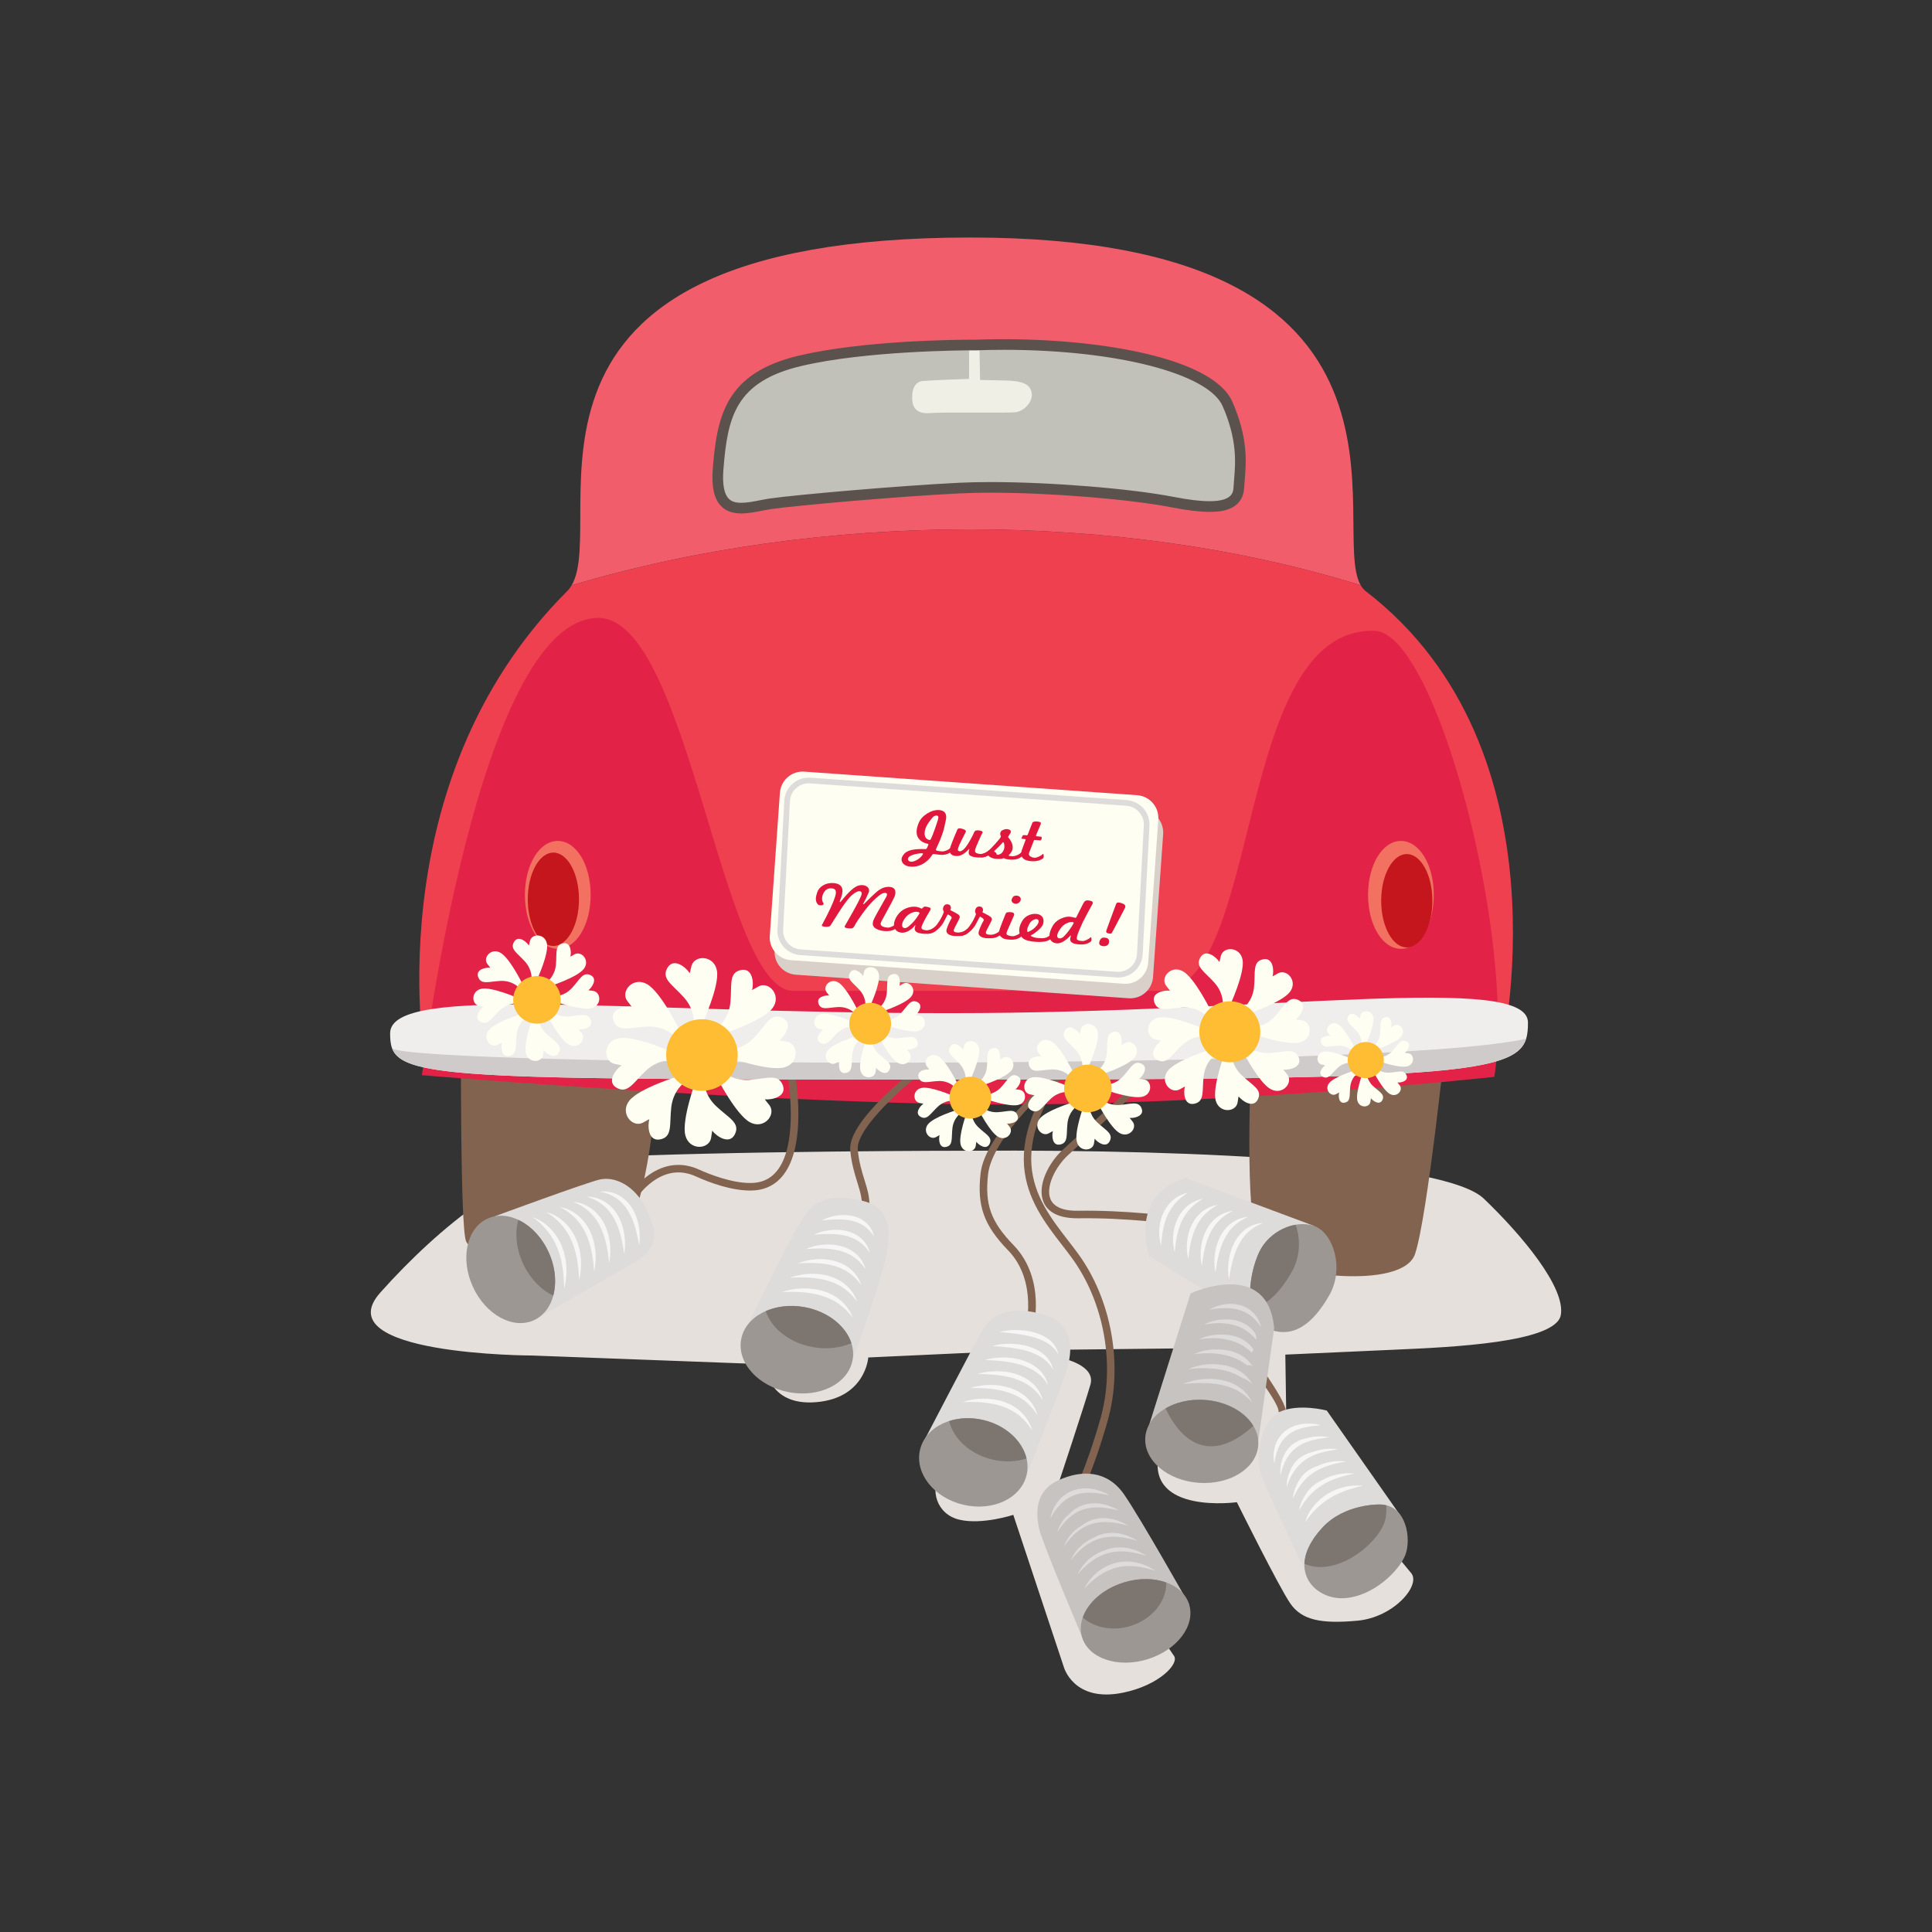 <?xml version="1.0" encoding="utf-8"?>
<!-- Generator: Adobe Illustrator 16.0.0, SVG Export Plug-In . SVG Version: 6.00 Build 0)  -->
<!DOCTYPE svg PUBLIC "-//W3C//DTD SVG 1.1//EN" "http://www.w3.org/Graphics/SVG/1.1/DTD/svg11.dtd">
<svg version="1.1" id="Layer_1" xmlns="http://www.w3.org/2000/svg" xmlns:xlink="http://www.w3.org/1999/xlink" x="0px" y="0px"
	 width="350px" height="350px" viewBox="0 0 350 350" enable-background="new 0 0 350 350" xml:space="preserve">
<rect x="0" y="0" width="350" height="350" fill="#333333" stroke="none"/>
<g>
	<path fill="#E6E0DC" d="M203.452,306.645c6.562-1.347,10.177-5.231,9.244-6.644c-0.932-1.411-21.099-30.769-21.099-30.769
		s4.957-14.921,5.95-18.426c0.994-3.506-5.114-4.737-5.114-4.737l0.523-1.559l22.792-0.259c0,0-3.82,8.492-5.866,19.312
		c-2.047,10.818,14.186,8.574,14.186,8.574s7.641,15.421,9.695,18.365c2.052,2.951,5.446,3.71,12.1,3.108
		c6.659-0.591,11.629-6.477,9.769-8.649c-1.859-2.172-22.598-27.499-22.598-27.499l-0.186-12.061c0,0,10.243-0.47,20.045-0.902
		c9.804-0.434,28.968-1.256,29.859-6.261c0.898-5-7.122-14.57-13.971-21.114c-6.852-6.545-50.008-8.931-92.922-8.659
		c0,0-44.738-0.01-69.225,1.293c-12.555,0.665-27.052,12.445-37.723,24.386c-10.143,11.347,27.515,11.423,27.515,11.423
		l42.193,1.581c0,0,0.235,7.606,9.213,6.87c8.979-0.735,9.465-8.1,9.465-8.1l20.494-0.943l-7.447,21.697
		c-1.941,3.305-0.657,7.659,3.46,8.636c4.113,0.975,9.762-0.879,9.762-0.879s6.914,20.807,9.142,27.53
		C192.71,301.96,194.453,308.489,203.452,306.645z"/>
	<path fill="#82634F" d="M226.596,194.467c0,0-1.392,29.796,2.161,33.134c3.549,3.34,25.352,6.262,27.595-0.441
		c2.243-6.704,5.506-38.291,5.506-38.291L226.596,194.467z"/>
	<path fill="#82634F" d="M119.043,194.072c0,0-1.029,33.827-11.839,35.607c-10.815,1.784-21.731-2.112-22.791-4.864
		c-1.062-2.748-0.909-37.307-0.909-37.307L119.043,194.072z"/>
	<g>
		<path fill="#F15D6A" d="M246.506,106.021c-6.01-10.301,16.242-62.994-70.74-62.994c-90.206,0-65.144,51.012-72.211,63.006
			C148.817,92.557,202.952,92.484,246.506,106.021z M139.669,91.253c-4.333,0.62-10.339,3.238-9.577-6.303
			c0.761-9.545,2.206-16.606,14.878-19.591c12.672-2.986,31.863-2.859,31.863-2.859c21.418-0.769,42.35,3.364,45.551,10.701
			c3.202,7.336,2.216,11.816,2.044,15.066c-0.171,3.251-3.068,4.437-12.004,2.695c-8.936-1.74-27.308-3.094-38.58-2.544
			C162.57,88.967,144.003,90.633,139.669,91.253z"/>
		<path fill="#EF4050" d="M247.405,107.086c-0.356-0.275-0.65-0.638-0.899-1.066c-43.554-13.537-97.688-13.463-142.951,0.013
			c-0.231,0.394-0.498,0.747-0.804,1.053c-35.266,35.267-25.572,86.488-25.572,86.488l194.701-2.345
			C271.88,191.229,284.955,135.967,247.405,107.086z"/>
		<path fill="#E22347" d="M108.41,111.94c16.421,0,22.302,67.559,35.299,67.559s47.512,0,66.358,0
			c18.846,0,13.207-66.03,39.001-65.221c11.083,0.348,25.59,55.607,21.646,80.8c0,0-54.942,6.07-102.6,4.856
			c-45.218-1.154-91.672-5.16-91.672-5.16S86.477,111.94,108.41,111.94z"/>
	</g>
	<g>
		<path fill="#82634F" d="M232.979,255.963l-1.355-0.162c0.133-1.118-2.543-4.719-2.814-5.174l0.155-2.196
			C229.206,248.837,233.175,254.307,232.979,255.963z"/>
		<path fill="#82634F" d="M113.378,220.933l-1.364-0.071c0.087-1.697,2.506-6.195,6.195-8.445c2.684-1.633,5.585-1.826,8.393-0.553
			c2.026,0.915,5.934,2.449,9.339,2.449c0.002,0,0.003,0,0.006,0c1.976,0,3.51-0.671,4.688-2.053
			c3.801-4.458,2.499-14.802,2.01-17.864l1.348-0.216c0.657,4.114,1.747,14.197-2.32,18.967c-1.432,1.68-3.358,2.532-5.726,2.532
			c-0.002,0-0.004,0-0.006,0c-3.478,0-7.304-1.398-9.902-2.571c-2.415-1.095-4.808-0.933-7.119,0.477
			C115.604,215.604,113.443,219.68,113.378,220.933z"/>
		<path fill="#82634F" d="M157.376,219.68l-1.344-0.239c0.333-1.861-0.138-3.382-0.735-5.303c-0.494-1.591-1.055-3.394-1.268-5.777
			c-0.494-5.5,12.39-15.202,12.87-15.558l0.664,1.062c-3.095,2.298-12.526,10.438-12.172,14.377c0.2,2.236,0.736,3.965,1.211,5.49
			C157.227,215.749,157.768,217.49,157.376,219.68z"/>
		<path fill="#82634F" d="M187.075,241.268l-1.315-0.368c0.021-0.084,2.351-8.738-3.146-14.405
			c-4.391-4.529-5.645-8.055-4.966-13.966c0.802-6.98,11.672-16.686,15.407-19.327l0.532,0.796
			c-3.511,2.478-13.84,12.207-14.582,18.688c-0.631,5.499,0.484,8.626,4.589,12.858
			C189.645,231.784,187.182,240.884,187.075,241.268z"/>
		<path fill="#82634F" d="M212.632,221.753c-0.086-0.013-8.673-1.188-17.312-1.049c-4.188,0.037-5.736-1.594-6.299-3.002
			c-1.171-2.93,0.935-7.039,3.513-9.417c3.926-3.619,16.386-14.951,16.386-14.951l0.931,0.729c0,0-12.468,11.606-16.391,15.227
			c-2.225,2.052-4.068,5.657-3.171,7.905c0.729,1.825,3.146,2.185,5.009,2.144c8.763-0.146,17.435,1.049,17.521,1.06
			L212.632,221.753z"/>
		<path fill="#82634F" d="M195.561,271.264l-1.186-0.676c0.021-0.04,2.232-3.975,4.957-13.512c2.768-9.69,0.729-21.168-5.193-29.244
			c-0.538-0.736-1.112-1.479-1.698-2.235c-6.097-7.88-13.687-17.685,3.967-37.932l1.026,0.896
			c-16.913,19.401-10.007,28.327-3.913,36.199c0.592,0.768,1.174,1.519,1.72,2.265c6.162,8.402,8.283,20.348,5.404,30.428
			C197.866,267.179,195.654,271.103,195.561,271.264z"/>
		<g>
			<g>
				<path fill="#DEDCDB" d="M89.562,220.372c0,0,16.46-6.079,19.08-6.687c2.618-0.612,6.243,0.923,8.417,5.254
					c2.168,4.337,1.985,7.25-1.605,9.425c-3.59,2.182-18.732,10.807-18.732,10.807L89.562,220.372z"/>
			</g>
			<g>
				<path fill="#9D9794" d="M99.387,226.836c2.319,5.081,1.128,10.604-2.666,12.335c-3.79,1.729-8.741-0.992-11.06-6.071
					c-2.317-5.088-1.125-10.611,2.667-12.341C92.117,219.033,97.072,221.752,99.387,226.836z"/>
			</g>
			<path fill="#7D7570" d="M93.886,220.986c-0.625,2.323-0.397,5.157,0.841,7.872c1.258,2.761,3.296,4.814,5.5,5.846
				c0.625-2.321,0.398-5.154-0.841-7.868C98.129,224.074,96.091,222.02,93.886,220.986z"/>
			<g>
				<path fill="#F7F6F6" d="M96.477,220.515c1.218,0.382,2.323,1.133,3.229,2.063c0.916,0.929,1.622,2.062,2.112,3.272
					c0.962,2.439,1.022,5.146,0.387,7.599c-0.057-2.533-0.289-5.016-1.202-7.275c-0.439-1.131-1.054-2.187-1.808-3.145
					C98.427,222.084,97.543,221.202,96.477,220.515z"/>
				<path fill="#F7F6F6" d="M98.928,219.592c1.199,0.27,2.323,0.919,3.253,1.777c0.941,0.854,1.676,1.938,2.189,3.106
					c1.01,2.36,1.117,5.002,0.559,7.408c-0.134-2.466-0.41-4.887-1.361-7.06c-0.458-1.085-1.092-2.089-1.867-2.978
					C100.913,220.972,100.003,220.174,98.928,219.592z"/>
				<path fill="#F7F6F6" d="M101.379,218.667c1.178,0.16,2.322,0.708,3.277,1.493c0.966,0.779,1.73,1.815,2.266,2.941
					c1.058,2.279,1.211,4.856,0.727,7.219c-0.208-2.4-0.53-4.759-1.516-6.844c-0.477-1.043-1.13-1.993-1.926-2.813
					C103.399,219.857,102.464,219.147,101.379,218.667z"/>
				<path fill="#F7F6F6" d="M103.831,217.743c1.159,0.049,2.32,0.497,3.3,1.208c0.993,0.704,1.786,1.69,2.344,2.776
					c1.103,2.199,1.304,4.711,0.896,7.027c-0.285-2.333-0.649-4.629-1.673-6.628c-0.496-0.999-1.167-1.896-1.986-2.648
					C105.886,218.744,104.924,218.119,103.831,217.743z"/>
				<path fill="#F7F6F6" d="M106.282,216.82c1.139-0.063,2.32,0.285,3.325,0.923c1.016,0.63,1.838,1.567,2.421,2.611
					c1.148,2.117,1.398,4.565,1.066,6.837c-0.36-2.268-0.771-4.501-1.83-6.412c-0.516-0.956-1.207-1.802-2.046-2.483
					C108.371,217.631,107.385,217.093,106.282,216.82z"/>
				<path fill="#F7F6F6" d="M108.733,215.896c1.12-0.174,2.32,0.072,3.349,0.638c1.043,0.556,1.894,1.443,2.499,2.445
					c1.196,2.04,1.492,4.422,1.235,6.647c-0.436-2.201-0.89-4.372-1.987-6.196c-0.534-0.911-1.244-1.706-2.105-2.317
					C110.856,216.516,109.845,216.064,108.733,215.896z"/>
			</g>
		</g>
		<g>
			<g>
				<path fill="#DEDCDB" d="M156.231,217.535c4.843,1.144,5.968,4.983,3.384,13.612c-2.586,8.63-5.518,16.093-5.518,16.093
					l-19.55-5.354c0,0,8.197-16.902,10.708-20.971C147.773,216.85,151.083,216.313,156.231,217.535z"/>
			</g>
			<g>
				<path fill="#9D9794" d="M154.45,246.396c-0.795,4.255-5.956,6.863-11.529,5.814c-5.574-1.041-9.445-5.334-8.652-9.585
					c0.797-4.255,5.959-6.858,11.532-5.817C151.373,237.852,155.244,242.145,154.45,246.396z"/>
			</g>
			<path fill="#7D7570" d="M145.8,236.809c-2.58-0.48-5.064-0.175-7.075,0.708c0.991,3.077,4.225,5.719,8.435,6.507
				c2.581,0.483,5.064,0.18,7.075-0.703C153.246,240.24,150.01,237.596,145.8,236.809z"/>
			<g>
				<path fill="#F7F6F6" d="M141.645,234.084c1.166-0.419,2.406-0.634,3.655-0.671c1.25-0.044,2.517,0.102,3.739,0.455
					c1.214,0.368,2.384,0.955,3.341,1.8c0.97,0.83,1.693,1.912,2.124,3.068c-0.734-0.995-1.586-1.852-2.547-2.531
					c-0.965-0.672-2.037-1.169-3.168-1.497c-1.125-0.344-2.308-0.518-3.502-0.612C144.09,234.019,142.875,233.997,141.645,234.084z"
					/>
				<path fill="#F7F6F6" d="M143.095,231.485c1.095-0.426,2.267-0.652,3.451-0.71c1.185-0.064,2.39,0.052,3.556,0.373
					c1.158,0.333,2.28,0.886,3.188,1.693c0.921,0.795,1.597,1.834,1.979,2.938c-0.693-0.947-1.493-1.762-2.403-2.4
					c-0.914-0.634-1.93-1.093-3-1.388c-1.068-0.313-2.188-0.461-3.32-0.536C145.413,231.397,144.263,231.396,143.095,231.485z"/>
				<path fill="#F7F6F6" d="M144.545,228.886c1.024-0.432,2.128-0.668,3.246-0.748c1.119-0.086,2.263,0.002,3.374,0.29
					c1.104,0.3,2.175,0.818,3.037,1.589c0.871,0.758,1.5,1.755,1.835,2.81c-0.653-0.899-1.402-1.674-2.26-2.273
					c-0.862-0.591-1.822-1.015-2.834-1.278c-1.008-0.28-2.066-0.4-3.135-0.456C146.735,228.778,145.649,228.793,144.545,228.886z"/>
				<path fill="#F7F6F6" d="M145.995,226.287c0.953-0.437,1.989-0.686,3.042-0.788c1.053-0.105,2.136-0.047,3.19,0.208
					c1.049,0.267,2.071,0.75,2.884,1.484c0.821,0.722,1.403,1.676,1.691,2.68c-0.612-0.853-1.309-1.586-2.116-2.144
					c-0.809-0.552-1.712-0.939-2.667-1.169c-0.951-0.249-1.946-0.345-2.954-0.378C148.058,226.158,147.038,226.191,145.995,226.287z
					"/>
				<path fill="#F7F6F6" d="M147.445,223.688c0.881-0.443,1.85-0.702,2.837-0.828c0.989-0.126,2.01-0.095,3.009,0.126
					c0.992,0.233,1.965,0.681,2.729,1.379c0.772,0.687,1.307,1.598,1.548,2.552c-0.571-0.805-1.217-1.499-1.973-2.016
					c-0.757-0.511-1.604-0.862-2.499-1.061c-0.891-0.216-1.825-0.284-2.771-0.3C149.381,223.537,148.423,223.589,147.445,223.688z"
					/>
				<path fill="#F7F6F6" d="M148.895,221.088c0.811-0.448,1.711-0.719,2.633-0.866c0.923-0.147,1.883-0.144,2.826,0.044
					c0.937,0.199,1.861,0.613,2.577,1.274c0.723,0.65,1.21,1.52,1.403,2.421c-0.53-0.757-1.124-1.41-1.829-1.886
					c-0.705-0.472-1.495-0.785-2.332-0.951c-0.832-0.184-1.705-0.227-2.587-0.221C150.703,220.917,149.811,220.986,148.895,221.088z
					"/>
			</g>
		</g>
		<g>
			<g>
				<path fill="#DEDCDB" d="M188.301,237.935c6.849,1.702,6.157,7.122,4.418,11.839c-1.735,4.715-7.064,18.372-7.064,18.372
					l-18.667-6.333c0,0,9.364-18.011,10.814-20.539C179.256,238.744,181.919,236.346,188.301,237.935z"/>
			</g>
			<g>
				<path fill="#9D9794" d="M185.979,267.199c-1.001,4.245-6.134,6.661-11.464,5.4c-5.334-1.256-8.844-5.712-7.844-9.953
					c1.002-4.238,6.131-6.658,11.465-5.399C183.47,258.504,186.979,262.967,185.979,267.199z"/>
			</g>
			<path fill="#7D7570" d="M178.137,257.247c-2.188-0.516-4.337-0.405-6.186,0.188c0.742,3.178,3.748,6.014,7.83,6.975
				c2.188,0.519,4.336,0.408,6.184-0.186C185.222,261.049,182.217,258.21,178.137,257.247z"/>
			<g>
				<path fill="#F7F6F6" d="M174.399,254.017c1.175-0.416,2.427-0.619,3.686-0.635c1.26-0.024,2.537,0.152,3.756,0.558
					c1.21,0.417,2.362,1.078,3.266,1.994c0.918,0.902,1.556,2.047,1.904,3.239c-0.662-1.054-1.447-1.984-2.364-2.732
					c-0.919-0.741-1.968-1.3-3.088-1.67c-1.116-0.389-2.3-0.593-3.499-0.708C176.859,253.966,175.636,253.936,174.399,254.017z"/>
				<path fill="#F7F6F6" d="M179.298,250.896c1.215-0.02,2.444,0.147,3.623,0.525c1.169,0.389,2.289,1.001,3.181,1.87
					c0.902,0.853,1.541,1.959,1.853,3.117c-0.633-1.021-1.402-1.903-2.299-2.601c-0.9-0.691-1.921-1.208-3.007-1.554
					c-1.08-0.36-2.218-0.559-3.374-0.677c-1.16-0.106-2.342-0.149-3.539-0.104C176.876,251.088,178.085,250.906,179.298,250.896z"/>
				<path fill="#F7F6F6" d="M180.512,248.408c1.169-0.013,2.349,0.146,3.487,0.493c1.13,0.361,2.22,0.926,3.098,1.746
					c0.889,0.805,1.527,1.874,1.801,2.997c-0.603-0.989-1.356-1.821-2.233-2.47c-0.883-0.642-1.876-1.114-2.925-1.437
					c-1.045-0.333-2.139-0.525-3.248-0.648c-1.121-0.112-2.262-0.17-3.417-0.16C178.178,248.574,179.344,248.416,180.512,248.408z"
					/>
				<path fill="#F7F6F6" d="M181.725,245.922c1.124-0.007,2.256,0.143,3.354,0.461c1.09,0.333,2.15,0.848,3.015,1.62
					c0.872,0.757,1.512,1.787,1.746,2.878c-0.571-0.96-1.31-1.741-2.168-2.339c-0.86-0.593-1.827-1.022-2.842-1.319
					c-1.009-0.306-2.058-0.49-3.123-0.618c-1.08-0.12-2.179-0.191-3.293-0.22C179.48,246.062,180.601,245.924,181.725,245.922z"/>
				<path fill="#F7F6F6" d="M182.937,243.437c1.078-0.003,2.163,0.137,3.22,0.428c1.051,0.306,2.08,0.771,2.933,1.496
					c0.855,0.707,1.496,1.701,1.693,2.758c-0.542-0.928-1.264-1.661-2.103-2.209c-0.842-0.544-1.78-0.931-2.76-1.202
					c-0.974-0.279-1.978-0.456-2.998-0.587c-1.04-0.129-2.1-0.214-3.172-0.278C180.783,243.549,181.859,243.434,182.937,243.437z"/>
				<path fill="#F7F6F6" d="M181.089,241.297c0.997-0.263,2.029-0.354,3.061-0.348c1.032,0.004,2.069,0.134,3.087,0.395
					c1.009,0.279,2.009,0.698,2.848,1.374c0.839,0.659,1.482,1.613,1.642,2.637c-0.512-0.897-1.219-1.58-2.037-2.078
					c-0.823-0.495-1.734-0.839-2.68-1.086C185.114,241.686,183.126,241.498,181.089,241.297z"/>
			</g>
		</g>
		<g>
			<g>
				<path fill="#DEDCDB" d="M208.189,227.596c0,0-3.861-11.107,6.599-14.193l23.199,8.656l-8.347,18.644L208.189,227.596z"/>
			</g>
			<g>
				<path fill="#9D9794" d="M237.987,222.059c3.442,1.122,5.692,7.601,2.803,12.631c-2.888,5.03-6.441,7.977-11.149,6.013
					c-4.706-1.964-3.302-10.203-1.489-13.944C229.964,223.018,234.546,220.936,237.987,222.059z"/>
			</g>
			<path fill="#7D7570" d="M233.993,230.461c1.612-2.807,1.622-6.063,0.72-8.589c-2.65,0.456-5.289,2.259-6.562,4.886
				c-1.202,2.481-2.212,6.933-1.393,10.229C229.61,236.485,231.967,233.991,233.993,230.461z"/>
			<g>
				<path fill="#F7F6F6" d="M210.367,225.615c-0.314-0.931-0.404-1.93-0.349-2.921c0.054-0.991,0.289-1.984,0.702-2.91
					c0.425-0.919,1.038-1.767,1.82-2.407c0.773-0.65,1.693-1.1,2.651-1.301c-0.814,0.539-1.559,1.118-2.181,1.798
					c-0.617,0.678-1.122,1.441-1.494,2.273c-0.385,0.826-0.637,1.718-0.822,2.632C210.52,223.698,210.414,224.641,210.367,225.615z"
					/>
				<path fill="#F7F6F6" d="M212.823,226.846c-0.293-0.962-0.363-1.984-0.291-2.994c0.071-1.014,0.321-2.025,0.751-2.969
					c0.441-0.936,1.074-1.801,1.886-2.447c0.803-0.655,1.759-1.091,2.743-1.264c-0.855,0.514-1.633,1.083-2.28,1.767
					c-0.643,0.684-1.166,1.463-1.554,2.313c-0.402,0.845-0.667,1.758-0.87,2.694C213.016,224.884,212.892,225.848,212.823,226.846z"
					/>
				<path fill="#F7F6F6" d="M215.28,228.071c-0.271-0.989-0.323-2.032-0.233-3.064c0.09-1.034,0.354-2.063,0.8-3.025
					c0.456-0.953,1.109-1.836,1.95-2.488c0.831-0.659,1.822-1.083,2.835-1.225c-0.896,0.486-1.708,1.047-2.38,1.733
					c-0.67,0.69-1.21,1.483-1.613,2.354c-0.418,0.862-0.699,1.797-0.917,2.754C215.512,226.069,215.371,227.056,215.28,228.071z"/>
				<path fill="#F7F6F6" d="M217.737,229.3c-0.252-1.018-0.283-2.084-0.177-3.138c0.106-1.055,0.387-2.103,0.848-3.083
					c0.473-0.971,1.146-1.87,2.015-2.526c0.86-0.666,1.89-1.078,2.929-1.188c-0.937,0.461-1.781,1.012-2.479,1.705
					c-0.694,0.692-1.257,1.502-1.674,2.39c-0.436,0.881-0.73,1.836-0.966,2.814C218.008,227.256,217.848,228.263,217.737,229.3z"/>
				<path fill="#F7F6F6" d="M220.194,230.528c-0.231-1.048-0.244-2.137-0.12-3.211c0.124-1.075,0.42-2.142,0.898-3.14
					c0.487-0.988,1.181-1.905,2.078-2.567c0.888-0.67,1.955-1.07,3.021-1.149c-0.976,0.435-1.854,0.975-2.578,1.673
					c-0.722,0.697-1.3,1.522-1.734,2.429c-0.45,0.9-0.762,1.876-1.013,2.876C220.505,228.441,220.326,229.47,220.194,230.528z"/>
				<path fill="#F7F6F6" d="M222.65,231.756c-0.209-1.076-0.203-2.188-0.062-3.281c0.142-1.098,0.45-2.184,0.945-3.198
					c0.504-1.005,1.219-1.939,2.144-2.606c0.917-0.676,2.02-1.063,3.113-1.111c-1.015,0.406-1.929,0.938-2.679,1.641
					c-0.745,0.701-1.344,1.542-1.793,2.468c-0.467,0.919-0.792,1.916-1.061,2.937C223,229.626,222.804,230.676,222.65,231.756z"/>
			</g>
		</g>
		<g>
			<path fill="#DEDCDB" d="M240.355,255.533c0,0-5.033-1.326-8.445,0.208c-3.414,1.537-4.614,7.926-3.498,11.239
				c1.115,3.318,8.156,17.844,8.156,17.844l17.128-10.267L240.355,255.533z"/>
			<g>
				<path fill="#9D9794" d="M250.077,272.55c4.789,0.12,5.621,6.32,4.51,9.154c-1.111,2.833-5.747,7.481-11.044,7.823
					c-5.294,0.338-10.976-5.173-4.009-12.754C243.639,272.309,250.077,272.55,250.077,272.55z"/>
			</g>
			<path fill="#7D7570" d="M239.534,276.773c-2.233,2.431-3.162,4.647-3.227,6.525c1.054,0.44,2.221,0.644,3.37,0.57
				c5.295-0.342,9.932-4.989,11.043-7.823c0.347-0.883,0.504-2.094,0.411-3.346c-0.33-0.08-0.675-0.14-1.055-0.15
				C250.077,272.55,243.639,272.309,239.534,276.773z"/>
			<g>
				<path fill="#F7F6F6" d="M236.467,275.73c0.262-1.069,0.834-2.052,1.531-2.914c0.699-0.87,1.564-1.605,2.518-2.193
					c1.919-1.161,4.195-1.679,6.369-1.473c-2.125,0.492-4.138,1.126-5.913,2.222C239.194,272.452,237.664,273.914,236.467,275.73z"
					/>
				<path fill="#F7F6F6" d="M236.605,270.623c0.349-0.561,0.801-1.08,1.324-1.511c0.521-0.427,1.105-0.767,1.702-1.022
					c1.753-0.955,3.792-1.352,5.739-1.132c-1.088,0.221-2.147,0.474-3.16,0.819c-0.964,0.33-1.888,0.743-2.733,1.286
					c-1.741,1.095-3.125,2.666-4.13,4.54C235.509,272.539,235.979,271.526,236.605,270.623z"/>
				<path fill="#F7F6F6" d="M235.214,268.432c0.345-0.687,0.855-1.322,1.479-1.816c0.621-0.49,1.334-0.838,2.056-1.06
					c1.587-0.75,3.389-1.022,5.11-0.791c-1.084,0.19-2.139,0.406-3.146,0.725c-0.972,0.308-1.9,0.711-2.728,1.266
					c-1.706,1.111-2.943,2.788-3.755,4.721C234.289,270.414,234.658,269.374,235.214,268.432z"/>
				<path fill="#F7F6F6" d="M233.821,266.24c0.343-0.814,0.911-1.565,1.633-2.122c0.724-0.553,1.564-0.91,2.408-1.098
					c1.424-0.541,2.989-0.691,4.482-0.448c-1.078,0.157-2.13,0.336-3.134,0.63c-0.976,0.285-1.91,0.677-2.722,1.244
					c-1.669,1.124-2.76,2.911-3.379,4.902C233.069,268.292,233.338,267.222,233.821,266.24z"/>
				<path fill="#F7F6F6" d="M232.43,264.047c0.339-0.938,0.967-1.805,1.787-2.426c0.823-0.615,1.793-0.981,2.761-1.135
					c1.259-0.334,2.587-0.363,3.854-0.108c-1.073,0.129-2.12,0.269-3.118,0.537c-0.984,0.263-1.923,0.644-2.718,1.222
					c-1.633,1.14-2.576,3.035-3.002,5.085C231.849,266.168,232.017,265.069,232.43,264.047z"/>
				<path fill="#F7F6F6" d="M230.874,265.094c-0.245-1.049-0.178-2.178,0.163-3.238c0.336-1.064,1.022-2.047,1.941-2.73
					c0.923-0.68,2.023-1.055,3.116-1.174c1.092-0.127,2.185-0.033,3.224,0.233c-1.069,0.097-2.112,0.199-3.106,0.441
					c-0.988,0.241-1.932,0.611-2.71,1.202C231.903,260.984,231.107,262.985,230.874,265.094z"/>
			</g>
		</g>
		<g>
			<g>
				<path fill="#C6C3C1" d="M215.689,234.305c0,0,13.985-6.446,15.136,6.291L227.7,262.78l-20.156-2.624L215.689,234.305z"/>
			</g>
			<g>
				<path fill="#9D9794" d="M227.95,261.802c-0.274,4.146-5.082,7.207-10.735,6.827c-5.658-0.376-10.016-4.047-9.737-8.192
					c0.276-4.147,5.083-7.208,10.739-6.83C223.869,253.985,228.229,257.651,227.95,261.802z"/>
			</g>
			<path fill="#7D7570" d="M227.059,258.322c-1.53-2.549-4.861-4.449-8.842-4.716c-2.685-0.18-5.17,0.422-7.077,1.54
				C213.178,259.456,218.155,266.326,227.059,258.322z"/>
			<g>
				<path fill="#DEDCDB" d="M214.315,250.729c2.146-0.9,4.575-1.165,6.921-0.74c1.169,0.233,2.321,0.662,3.306,1.353
					c0.994,0.677,1.785,1.624,2.275,2.676c-0.777-0.864-1.667-1.564-2.636-2.093c-0.971-0.52-2.024-0.871-3.11-1.074
					c-1.087-0.218-2.207-0.291-3.334-0.303C216.608,250.552,215.468,250.598,214.315,250.729z"/>
				<path fill="#DEDCDB" d="M215.28,248.03c1.877-0.818,4-1.09,6.065-0.778c1.122,0.155,2.24,0.506,3.218,1.108
					c0.984,0.594,1.795,1.452,2.318,2.439c-0.487-0.552-1.11-0.937-1.845-1.178c-0.885-0.567-1.841-0.987-2.845-1.257
					c-1.004-0.282-2.054-0.418-3.12-0.472C217.84,247.807,216.567,247.868,215.28,248.03z"/>
				<path fill="#DEDCDB" d="M216.245,245.333c1.606-0.738,3.428-1.016,5.209-0.82c1.077,0.079,2.161,0.35,3.131,0.866
					c0.974,0.512,1.804,1.282,2.362,2.203c-0.199-0.237-0.554-0.307-1.053-0.26c-0.8-0.615-1.659-1.104-2.582-1.44
					c-0.921-0.347-1.898-0.547-2.903-0.643C219.071,245.061,217.665,245.139,216.245,245.333z"/>
				<path fill="#DEDCDB" d="M217.21,242.635c1.337-0.655,2.854-0.94,4.354-0.858c1.028,0.002,2.081,0.193,3.043,0.621
					c0.962,0.43,1.814,1.114,2.405,1.966c0.09,0.079,0.002,0.324-0.263,0.658c-0.712-0.664-1.476-1.22-2.316-1.625
					c-0.839-0.409-1.744-0.673-2.689-0.81C220.302,242.316,218.765,242.408,217.21,242.635z"/>
				<path fill="#DEDCDB" d="M218.176,239.938c1.065-0.575,2.278-0.866,3.497-0.899c0.983-0.075,2.001,0.037,2.956,0.38
					c0.951,0.346,1.822,0.942,2.449,1.729c0.379,0.393,0.558,0.952,0.527,1.575c-0.625-0.713-1.292-1.336-2.05-1.81
					c-0.757-0.472-1.591-0.8-2.476-0.979C221.532,239.569,219.862,239.68,218.176,239.938z"/>
				<path fill="#DEDCDB" d="M219.141,237.239c0.796-0.493,1.705-0.79,2.642-0.938c0.937-0.153,1.921-0.119,2.867,0.135
					c0.942,0.265,1.833,0.774,2.494,1.491c0.668,0.709,1.112,1.584,1.318,2.492c-0.54-0.761-1.111-1.451-1.786-1.991
					c-0.673-0.537-1.436-0.929-2.26-1.147C222.763,236.825,220.963,236.949,219.141,237.239z"/>
			</g>
		</g>
		<g>
			<g>
				<path fill="#C6C3C1" d="M196.376,297.345l19.046-6.694c0,0-8.829-15.677-11.811-19.958c-2.982-4.286-7.554-4.526-11.923-2.507
					c-4.367,2.018-3.992,6.209-3.44,8.76C188.806,279.497,196.376,297.345,196.376,297.345z"/>
			</g>
			<g>
				<path fill="#9D9794" d="M215.422,290.65c1.185,3.848-2.196,8.298-7.553,9.943c-5.361,1.646-10.66-0.139-11.841-3.979
					c-1.183-3.845,2.202-8.293,7.559-9.939C208.944,285.023,214.242,286.807,215.422,290.65z"/>
			</g>
			<path fill="#7D7570" d="M203.587,286.675c-3.723,1.146-6.488,3.642-7.435,6.349c2.076,1.847,5.377,2.543,8.646,1.539
				c3.964-1.218,6.569-4.532,6.483-7.879C209.104,285.892,206.356,285.821,203.587,286.675z"/>
			<g>
				<path fill="#DEDCDB" d="M196.44,287.793c1.074-2.232,3.193-4.041,5.709-4.676c1.254-0.309,2.577-0.313,3.816-0.027
					c1.244,0.269,2.397,0.818,3.414,1.523c-2.332-0.801-4.744-1.237-7.02-0.646c-1.135,0.271-2.205,0.783-3.197,1.438
					C198.184,286.073,197.253,286.861,196.44,287.793z"/>
				<path fill="#DEDCDB" d="M200.052,280.894c0.813-0.347,1.707-0.547,2.612-0.574c0.45-0.014,0.899,0.014,1.343,0.082
					c0.456,0.065,0.903,0.173,1.337,0.313c0.847,0.271,1.642,0.675,2.37,1.158c-1.158-0.372-2.333-0.657-3.496-0.775
					c-1.146-0.114-2.285-0.063-3.379,0.24c-1.1,0.281-2.131,0.808-3.073,1.479c-0.932,0.684-1.805,1.49-2.553,2.433
					C196.105,283.242,197.896,281.581,200.052,280.894z"/>
				<path fill="#DEDCDB" d="M197.954,278.672c0.787-0.487,1.705-0.818,2.662-0.935c0.476-0.06,0.956-0.066,1.432-0.024
					c0.488,0.039,0.969,0.127,1.436,0.259c0.917,0.248,1.777,0.657,2.563,1.158c-1.14-0.339-2.288-0.599-3.427-0.702
					c-1.123-0.097-2.239-0.035-3.3,0.278c-1.069,0.293-2.062,0.833-2.953,1.519c-0.882,0.7-1.698,1.524-2.382,2.48
					C194.698,280.925,196.158,279.412,197.954,278.672z"/>
				<path fill="#DEDCDB" d="M195.857,276.447c0.76-0.626,1.702-1.086,2.71-1.294c0.501-0.103,1.013-0.143,1.521-0.129
					c0.52,0.014,1.036,0.085,1.533,0.203c0.988,0.227,1.915,0.641,2.758,1.161c-1.121-0.308-2.245-0.542-3.357-0.629
					c-1.1-0.081-2.194-0.009-3.224,0.316c-1.035,0.303-1.986,0.856-2.829,1.56c-0.834,0.715-1.592,1.558-2.213,2.524
					C193.288,278.607,194.42,277.241,195.857,276.447z"/>
				<path fill="#DEDCDB" d="M193.761,274.227c0.733-0.769,1.698-1.358,2.758-1.656c0.528-0.146,1.07-0.222,1.611-0.234
					c0.551-0.013,1.102,0.039,1.634,0.148c1.057,0.204,2.049,0.623,2.949,1.162c-1.102-0.274-2.202-0.482-3.286-0.555
					c-1.08-0.064-2.151,0.019-3.148,0.354c-1.003,0.313-1.913,0.882-2.707,1.601c-0.783,0.731-1.485,1.592-2.043,2.571
					C191.881,276.289,192.683,275.072,193.761,274.227z"/>
				<path fill="#DEDCDB" d="M190.3,275.072c0.172-1.102,0.646-2.17,1.362-3.069c0.71-0.908,1.697-1.628,2.809-2.016
					c1.114-0.384,2.312-0.44,3.433-0.247c1.128,0.184,2.185,0.607,3.143,1.166c-1.083-0.244-2.158-0.426-3.216-0.483
					c-1.058-0.048-2.108,0.045-3.071,0.392c-0.971,0.324-1.841,0.906-2.586,1.642C191.438,273.202,190.794,274.081,190.3,275.072z"
					/>
			</g>
		</g>
	</g>
	<g>
		<path fill="#CECBCA" d="M175.57,63.453l-0.017,5.187c0,0-6.655,0.227-8.371,0.382c-1.715,0.152-2.042,2.035-1.91,3.508
			c0.131,1.473,0.968,2.51,3.297,2.302c2.329-0.208,13.72,0.003,15.316-0.139c1.595-0.144,3.288-1.901,3.022-3.486
			c-0.267-1.583-1.557-2.211-4.899-2.281c-3.344-0.069-4.459-0.092-4.459-0.092l-0.098-5.37L175.57,63.453z"/>
		<path opacity="0.7" fill="#FFFEF2" d="M176.834,62.5c21.418-0.769,42.35,3.364,45.551,10.701
			c3.202,7.336,2.216,11.816,2.044,15.066c-0.171,3.251-3.068,4.437-12.004,2.695c-8.936-1.74-27.308-3.094-38.58-2.544
			c-11.275,0.549-29.842,2.215-34.176,2.836c-4.333,0.62-10.339,3.238-9.577-6.303c0.761-9.545,2.206-16.606,14.878-19.591
			C157.643,62.374,176.834,62.5,176.834,62.5z"/>
		<path fill="#5C524D" d="M134.29,93.016c-1.638,0-2.861-0.463-3.739-1.413c-1.213-1.313-1.677-3.516-1.421-6.73
			c0.773-9.686,2.414-17.343,15.621-20.453c11.657-2.749,28.49-2.887,31.745-2.887h0.345c19.296-0.688,42.681,2.689,46.429,11.281
			c2.854,6.544,2.492,10.916,2.229,14.107c-0.042,0.491-0.08,0.956-0.104,1.396c-0.232,4.411-4.776,4.411-6.27,4.411
			c-1.802,0-4.053-0.268-6.884-0.82c-7.633-1.486-22.017-2.651-32.746-2.651c-2.043,0-3.929,0.042-5.602,0.124
			c-11.665,0.569-30.013,2.245-34.085,2.828c-0.565,0.081-1.159,0.196-1.762,0.314C136.799,92.765,135.511,93.016,134.29,93.016z
			 M176.495,63.463c-1.972,0-19.609,0.081-31.303,2.836c-11.989,2.825-13.382,9.25-14.138,18.729
			c-0.208,2.612,0.1,4.382,0.915,5.267c0.499,0.541,1.236,0.792,2.321,0.792c1.035,0,2.23-0.232,3.388-0.458
			c0.636-0.125,1.261-0.245,1.855-0.331c4.575-0.653,23.234-2.305,34.266-2.843c1.704-0.083,3.622-0.125,5.696-0.125
			c10.833,0,25.38,1.179,33.114,2.685c2.708,0.527,4.837,0.783,6.516,0.783c4.206,0,4.294-1.679,4.342-2.58
			c0.024-0.459,0.064-0.942,0.107-1.454c0.248-2.987,0.585-7.079-2.075-13.175c-2.582-5.92-19.226-10.214-39.58-10.214
			c-1.677,0-3.376,0.031-5.05,0.089H176.495z"/>
	</g>
	<g>
		<path fill="#F37160" d="M101.046,171.888c-3.338,0-5.952-4.292-5.952-9.773c0-5.481,2.614-9.772,5.952-9.772
			s5.954,4.291,5.954,9.772C107,167.595,104.384,171.888,101.046,171.888z"/>
		<ellipse fill="#C4161C" cx="100.25" cy="162.912" rx="4.637" ry="8.458"/>
	</g>
	<g>
		<path fill="#F37160" d="M253.791,171.888c-3.339,0-5.954-4.292-5.954-9.773c0-5.481,2.615-9.772,5.954-9.772
			c3.337,0,5.951,4.291,5.951,9.772C259.742,167.595,257.128,171.888,253.791,171.888z"/>
		<ellipse fill="#C4161C" cx="254.852" cy="163.178" rx="4.637" ry="8.457"/>
	</g>
	<g>
		<g>
			<path fill="#DAD0CA" d="M208.882,177.015c-0.162,2.278-2.139,3.994-4.412,3.831l-60.309-4.27
				c-2.277-0.16-3.992-2.139-3.832-4.414l1.835-25.909c0.162-2.277,2.137-3.994,4.414-3.832l60.307,4.27
				c2.275,0.161,3.992,2.138,3.832,4.415L208.882,177.015z"/>
		</g>
		<g>
			<path fill="#FFFEF2" d="M208.006,174.383c-0.164,2.278-2.141,3.994-4.414,3.831l-60.309-4.27
				c-2.277-0.161-3.991-2.139-3.831-4.414l1.835-25.91c0.162-2.276,2.136-3.993,4.414-3.831l60.307,4.27
				c2.275,0.162,3.991,2.139,3.831,4.415L208.006,174.383z"/>
		</g>
		<g>
			<path fill="#DEDCDB" d="M144.958,173.02c-2.438-0.176-4.283-2.303-4.111-4.745l1.233-23.261c0.084-1.194,0.626-2.275,1.522-3.053
				c0.897-0.778,2.042-1.16,3.226-1.074l57.29,4.054c2.441,0.176,4.29,2.304,4.116,4.747l-1.232,23.262
				c-0.174,2.454-2.304,4.302-4.745,4.126L144.958,173.02z M204.046,145.971l-57.292-4.054c-0.909-0.064-1.788,0.227-2.476,0.826
				c-0.688,0.595-1.102,1.425-1.166,2.335l-1.235,23.261c-0.131,1.884,1.283,3.518,3.154,3.652l-0.037,0.514l0.043-0.514
				l57.292,4.055c1.877,0.135,3.509-1.284,3.643-3.16l1.233-23.263C207.338,147.739,205.92,146.106,204.046,145.971z"/>
		</g>
		<g>
			<g>
				<path fill="#E1173D" d="M172.287,154.336c-0.406,0.309-0.872,0.485-1.4,0.52c-0.31,0.026-0.765-0.003-1.364-0.094
					c-0.148-0.017-0.251-0.031-0.307-0.038c-0.057-0.008-0.066-0.012-0.029-0.008c-0.14-0.011-0.23,0.024-0.271,0.102
					c-0.108,0.168-0.221,0.326-0.333,0.474c-0.114,0.144-0.234,0.28-0.36,0.408c-0.526,0.527-1.098,0.896-1.716,1.103
					c-0.485,0.168-0.985,0.233-1.501,0.199c-0.749-0.053-1.267-0.312-1.55-0.785c-0.097-0.167-0.142-0.339-0.136-0.516
					c0.011-0.282,0.128-0.565,0.354-0.856c0.188-0.262,0.43-0.461,0.727-0.604c0.431-0.227,1.061-0.366,1.889-0.414
					c0.244-0.014,0.48-0.023,0.711-0.023c0.232,0,0.45,0.006,0.655,0.021c0.113,0.008,0.208-0.069,0.291-0.233
					c0.042-0.118,0.118-0.292,0.229-0.527c0.051-0.108-0.001-0.181-0.16-0.218c-0.205-0.046-0.4-0.104-0.586-0.177
					c-0.185-0.075-0.355-0.168-0.511-0.284c-0.604-0.43-0.893-1.027-0.865-1.798c0.017-0.468,0.147-0.979,0.394-1.544
					c0.296-0.679,0.819-1.244,1.567-1.703c0.729-0.441,1.437-0.638,2.12-0.59c0.882,0.06,1.307,0.511,1.276,1.354
					c-0.004,0.137-0.041,0.367-0.108,0.692c-0.067,0.327-0.164,0.754-0.286,1.285c-0.077,0.308-0.183,0.659-0.321,1.048
					c-0.133,0.388-0.299,0.82-0.495,1.286c-0.113,0.243-0.223,0.486-0.329,0.729c-0.108,0.241-0.217,0.488-0.329,0.736
					c-0.031,0.071-0.005,0.129,0.078,0.176c0.146,0.083,0.493,0.142,1.037,0.179c0.225,0.015,0.492-0.041,0.801-0.168
					c0.311-0.127,0.567-0.297,0.771-0.508c0.049-0.043,0.086-0.031,0.111,0.044c0.061,0.14,0.08,0.3,0.055,0.473
					C172.372,154.211,172.335,154.298,172.287,154.336z M167.216,154.688c0.002-0.063-0.058-0.101-0.179-0.11
					c-0.029-0.001-0.062-0.004-0.099-0.006c-0.028-0.002-0.061,0.002-0.099,0.006c-0.613,0.053-1.156,0.169-1.633,0.347
					c-0.476,0.187-0.719,0.417-0.729,0.698c-0.003,0.096,0.031,0.187,0.104,0.271c0.117,0.131,0.275,0.202,0.471,0.213
					c0.243,0.018,0.542-0.062,0.897-0.239c0.505-0.247,0.902-0.586,1.19-1.017C167.189,154.776,167.215,154.721,167.216,154.688z
					 M169.703,147.747c-0.179-0.012-0.358,0.039-0.54,0.156c-0.174,0.107-0.434,0.409-0.778,0.9
					c-0.198,0.268-0.359,0.52-0.486,0.751c-0.125,0.233-0.216,0.447-0.269,0.645c-0.042,0.127-0.073,0.249-0.091,0.363
					c-0.017,0.116-0.03,0.229-0.032,0.343c-0.025,0.69,0.247,1.106,0.814,1.251c0.112,0.023,0.188,0.012,0.226-0.034
					c0.01-0.016,0.027-0.044,0.052-0.086c0.026-0.042,0.059-0.103,0.099-0.18c0.08-0.157,0.18-0.39,0.299-0.698
					c0.12-0.312,0.263-0.702,0.43-1.174c0.157-0.455,0.283-0.827,0.377-1.116c0.095-0.287,0.155-0.497,0.178-0.633
					C170.03,147.926,169.938,147.763,169.703,147.747z"/>
			</g>
			<g>
				<path fill="#E1173D" d="M179.229,154.813c-0.405,0.309-0.871,0.484-1.398,0.52c-0.123,0.008-0.242,0.014-0.359,0.016
					c-0.12,0.005-0.244,0.004-0.373-0.006c-0.618-0.043-1.069-0.16-1.356-0.349c-0.184-0.123-0.271-0.312-0.262-0.562
					c0.005-0.126,0.04-0.308,0.104-0.545c0.01-0.031,0.016-0.064,0.018-0.096c0.001-0.023-0.008-0.029-0.027-0.013
					c-0.01,0.007-0.024,0.017-0.045,0.032c-0.019,0.017-0.039,0.039-0.058,0.07c-0.763,0.848-1.52,1.247-2.269,1.195
					c-0.188-0.013-0.37-0.049-0.546-0.111c-0.417-0.157-0.618-0.453-0.604-0.887c0.002-0.039,0.005-0.085,0.013-0.137
					c0.007-0.05,0.016-0.108,0.026-0.173c0.052-0.375,0.497-1.533,1.337-3.473c0.072-0.171,0.225-0.248,0.458-0.233
					c0.16,0.013,0.342,0.054,0.546,0.123c0.372,0.123,0.554,0.262,0.55,0.425c-0.003,0.047-0.029,0.118-0.079,0.212
					c-0.061,0.109-0.144,0.268-0.249,0.478c-0.106,0.209-0.242,0.479-0.403,0.806c-0.385,0.763-0.598,1.233-0.641,1.419
					c-0.024,0.094-0.043,0.175-0.06,0.242c-0.016,0.067-0.026,0.122-0.026,0.16c-0.007,0.179,0.117,0.272,0.37,0.291
					c0.141,0.009,0.341-0.083,0.602-0.284c0.309-0.236,0.714-0.788,1.215-1.656c0.189-0.333,0.347-0.624,0.468-0.869
					c0.122-0.246,0.218-0.454,0.291-0.625c0.112-0.306,0.408-0.422,0.884-0.349c0.439,0.071,0.658,0.177,0.651,0.32
					c-0.001,0.083-0.039,0.172-0.108,0.271s-0.269,0.53-0.596,1.289c-0.347,0.781-0.547,1.259-0.6,1.432
					c-0.098,0.347-0.09,0.574,0.017,0.676c0.174,0.165,0.495,0.264,0.964,0.295c0.179,0.012,0.41-0.044,0.695-0.168
					c0.162-0.069,0.311-0.146,0.446-0.229c0.133-0.085,0.25-0.179,0.347-0.285c0.049-0.044,0.086-0.031,0.112,0.044
					c0.06,0.14,0.077,0.299,0.053,0.473C179.313,154.689,179.279,154.776,179.229,154.813z"/>
			</g>
			<g>
				<path fill="#E1173D" d="M185.05,155.21c-0.407,0.31-0.874,0.486-1.4,0.521c-0.273,0.023-0.583,0.013-0.929-0.027
					c-0.402-0.052-0.663-0.118-0.783-0.199c-0.044-0.027-0.102-0.035-0.167-0.025c-0.228,0.059-0.346,0.091-0.355,0.097
					c-0.169,0.021-0.419,0.027-0.748,0.021c-0.687-0.014-1.214-0.203-1.586-0.567c-0.055-0.043-0.1-0.052-0.14-0.021
					c-0.288,0.173-0.648,0.283-1.082,0.324c-0.085-0.006-0.131-0.033-0.139-0.083c-0.061-0.123-0.09-0.258-0.085-0.402
					c0.005-0.08,0.023-0.125,0.063-0.132c0.49-0.038,0.977-0.266,1.461-0.683c0.136-0.119,0.301-0.278,0.495-0.479
					c0.196-0.201,0.421-0.44,0.675-0.721c0.566-0.621,0.896-1.037,0.989-1.25c0.011-0.054-0.008-0.133-0.056-0.238
					c-0.048-0.103-0.07-0.208-0.065-0.313c0.002-0.033,0.005-0.067,0.011-0.104c0.005-0.034,0.013-0.072,0.023-0.111
					c0.056-0.199,0.211-0.351,0.469-0.463c0.277-0.125,0.531-0.175,0.766-0.152c0.458,0.048,0.678,0.221,0.658,0.516
					c-0.023,0.104-0.089,0.234-0.198,0.396c-0.069,0.107-0.123,0.195-0.164,0.26c-0.039,0.066-0.07,0.116-0.089,0.145
					c-0.052,0.111-0.056,0.183-0.008,0.217c0.091,0.071,0.177,0.166,0.257,0.284c0.08,0.119,0.164,0.262,0.254,0.427
					c0.221,0.411,0.313,0.824,0.28,1.24c-0.016,0.112-0.046,0.234-0.092,0.363c-0.047,0.129-0.119,0.268-0.22,0.412
					c-0.147,0.209-0.265,0.345-0.353,0.411c-0.067,0.05-0.064,0.102,0.009,0.151c0.074,0.05,0.308,0.079,0.702,0.09
					c0.177,0.005,0.409-0.052,0.696-0.168c0.343-0.137,0.607-0.309,0.792-0.513c0.05-0.045,0.086-0.03,0.112,0.043
					c0.062,0.143,0.078,0.301,0.052,0.476C185.134,155.088,185.097,155.173,185.05,155.21z M181.958,153.393
					c0.01-0.297-0.032-0.547-0.128-0.744c-0.027-0.058-0.063-0.08-0.111-0.067c-0.048-0.004-0.085,0.021-0.116,0.074
					c-0.038,0.072-0.27,0.322-0.688,0.752c-0.37,0.361-0.619,0.598-0.744,0.708c-0.049,0.056-0.074,0.093-0.075,0.118
					c-0.002,0.048,0.055,0.092,0.164,0.131c0.157,0.076,0.261,0.219,0.311,0.43c0.016,0.067,0.113,0.081,0.293,0.045
					c0.455-0.097,0.779-0.384,0.975-0.862C181.91,153.813,181.95,153.619,181.958,153.393z"/>
			</g>
			<g>
				<path fill="#E1173D" d="M188.971,155.482c-0.405,0.31-0.872,0.482-1.399,0.52c-0.264,0.022-0.503,0.025-0.72,0.011
					c-0.551-0.038-0.976-0.149-1.27-0.329c-0.45-0.289-0.644-0.7-0.577-1.234c0.016-0.185,0.155-0.61,0.413-1.277
					c0.123-0.33,0.218-0.581,0.281-0.753c0.061-0.171,0.098-0.267,0.107-0.283c0.011-0.054-0.029-0.099-0.123-0.129
					c-0.074-0.005-0.156-0.013-0.246-0.023c-0.089-0.008-0.188-0.022-0.301-0.038c-0.083-0.022-0.101-0.079-0.051-0.172
					c0.022-0.047,0.046-0.103,0.069-0.166c0.026-0.062,0.06-0.138,0.101-0.223c0.067-0.076,0.168-0.108,0.299-0.1l0.225,0.013
					c0.065,0.014,0.113,0.022,0.141,0.024c0.037,0.002,0.065,0.004,0.085,0.005c0.047,0.003,0.104-0.034,0.172-0.107
					c0.125-0.338,0.26-0.689,0.404-1.055c0.144-0.364,0.298-0.75,0.466-1.157c0.04-0.078,0.14-0.129,0.3-0.161
					c0.35-0.056,0.703-0.032,1.054,0.074c0.139,0.05,0.186,0.172,0.144,0.37c-0.146,0.331-0.289,0.663-0.432,1.004
					c-0.144,0.342-0.287,0.692-0.433,1.052c-0.021,0.07,0.015,0.119,0.109,0.152c0.109,0.008,0.237,0.017,0.378,0.031
					s0.291,0.029,0.449,0.049c0.057,0.013,0.091,0.067,0.106,0.165c0.016,0.114-0.022,0.247-0.113,0.402
					c-0.029,0.062-0.092,0.094-0.186,0.096c0.037-0.004-0.281-0.03-0.955-0.077c-0.077-0.005-0.134,0.025-0.174,0.097
					c-0.113,0.314-0.241,0.652-0.382,1.011c-0.14,0.361-0.29,0.746-0.455,1.153c-0.104,0.26-0.077,0.461,0.076,0.61
					c0.218,0.206,0.514,0.323,0.889,0.35c0.18,0.011,0.412-0.044,0.696-0.169c0.164-0.07,0.311-0.145,0.446-0.23
					c0.134-0.082,0.25-0.177,0.348-0.283c0.048-0.045,0.086-0.031,0.111,0.042c0.06,0.143,0.078,0.301,0.054,0.476
					C189.055,155.358,189.02,155.443,188.971,155.482z"/>
			</g>
			<g>
				<path fill="#E1173D" d="M162.376,168.15c-0.406,0.31-0.874,0.483-1.4,0.518c-0.575,0.049-1.13-0.009-1.67-0.174
					c-0.818-0.25-1.217-0.648-1.198-1.193c0.007-0.153,0.041-0.332,0.104-0.538c0.051-0.164,0.272-0.599,0.659-1.307
					c0.387-0.707,0.941-1.692,1.663-2.953c0.1-0.163,0.151-0.309,0.156-0.436c0.007-0.195-0.092-0.297-0.298-0.31
					c-0.301-0.021-0.615,0.094-0.942,0.345c-1.004,0.721-2.027,1.798-3.075,3.231c-0.334,0.46-0.64,0.894-0.912,1.303
					c-0.272,0.406-0.511,0.802-0.712,1.182c-0.11,0.195-0.246,0.31-0.408,0.347c-0.16,0.038-0.399,0.038-0.717,0
					c-0.411-0.046-0.615-0.139-0.61-0.284c0.002-0.055,0.023-0.115,0.064-0.177c0.229-0.419,0.466-0.833,0.706-1.243
					c0.24-0.411,0.475-0.826,0.708-1.246c0.43-0.767,0.774-1.405,1.033-1.915c0.258-0.511,0.432-0.889,0.525-1.142
					c0.033-0.094,0.05-0.182,0.053-0.262c0.011-0.281-0.116-0.432-0.379-0.451c-0.336-0.022-0.791,0.209-1.361,0.694
					c-0.583,0.49-1.391,1.547-2.424,3.165c-0.259,0.402-0.514,0.803-0.762,1.204c-0.249,0.403-0.503,0.804-0.761,1.206
					c-0.194,0.147-0.482,0.209-0.867,0.183c-0.45-0.032-0.672-0.12-0.667-0.264c0.002-0.022,0.006-0.044,0.016-0.059
					c0.614-1.135,1.116-2.121,1.508-2.961c0.391-0.835,0.677-1.536,0.857-2.097c0.104-0.305,0.16-0.57,0.169-0.797
					c0.014-0.409-0.156-0.659-0.511-0.746c-0.045-0.01-0.096-0.021-0.153-0.028c-0.055-0.01-0.107-0.013-0.154-0.016
					c-0.608-0.043-1.08,0.235-1.41,0.83c-0.173,0.33-0.264,0.646-0.275,0.961c-0.012,0.353,0.055,0.624,0.196,0.81
					c0.055,0.069,0.081,0.131,0.079,0.186c-0.008,0.218-0.214,0.313-0.617,0.286c-0.196-0.014-0.339-0.07-0.43-0.174
					c-0.253-0.276-0.373-0.625-0.358-1.053c0.012-0.313,0.096-0.691,0.253-1.141c0.168-0.503,0.521-0.92,1.058-1.244
					c0.548-0.325,1.168-0.462,1.862-0.416c0.046,0.004,0.093,0.006,0.139,0.01c0.057,0.004,0.108,0.011,0.155,0.022
					c0.934,0.144,1.388,0.637,1.356,1.482c-0.01,0.297-0.079,0.634-0.206,1.011c-0.041,0.102-0.079,0.204-0.116,0.306
					c-0.036,0.102-0.075,0.209-0.117,0.319c-0.031,0.093-0.048,0.165-0.049,0.213c-0.006,0.136,0.06,0.128,0.197-0.021
					c0.167-0.208,0.338-0.414,0.515-0.619c0.177-0.203,0.352-0.403,0.528-0.603c0.636-0.705,1.199-1.194,1.687-1.467
					c0.384-0.214,0.782-0.308,1.194-0.28c0.346,0.024,0.634,0.131,0.862,0.319c0.228,0.189,0.337,0.418,0.328,0.691
					c-0.003,0.105-0.026,0.202-0.067,0.298c-0.308,0.752-0.628,1.409-0.957,1.976c-0.041,0.053-0.06,0.105-0.062,0.153
					c-0.001,0.024,0.007,0.036,0.026,0.038c0.038,0.004,0.109-0.042,0.217-0.13c0.194-0.188,0.384-0.377,0.568-0.564
					c0.186-0.191,0.375-0.377,0.569-0.566c0.672-0.654,1.167-1.091,1.485-1.311c0.625-0.432,1.262-0.628,1.908-0.582
					c0.742,0.052,1.1,0.406,1.076,1.064c-0.007,0.184-0.042,0.376-0.105,0.572c-0.115,0.347-0.903,1.838-2.357,4.475
					c-0.191,0.351-0.252,0.6-0.182,0.75c0.158,0.301,0.579,0.473,1.262,0.52c0.178,0.014,0.412-0.044,0.697-0.168
					c0.162-0.071,0.31-0.145,0.444-0.229c0.135-0.083,0.251-0.178,0.349-0.284c0.049-0.045,0.086-0.031,0.112,0.043
					c0.061,0.142,0.079,0.299,0.054,0.476C162.46,168.023,162.424,168.112,162.376,168.15z"/>
			</g>
			<g>
				<path fill="#E1173D" d="M169.501,168.638c-0.405,0.31-0.873,0.484-1.399,0.52c-0.113,0.01-0.231,0.01-0.353,0.01
					c-0.123,0.001-0.25-0.004-0.381-0.013c-0.655-0.045-1.099-0.149-1.333-0.315c-0.235-0.165-0.348-0.368-0.339-0.609
					c0.005-0.114,0.048-0.289,0.132-0.524c0.009-0.032,0.011-0.054,0.002-0.072c-0.019-0.009-0.044-0.002-0.077,0.019
					c-0.035,0.023-0.062,0.05-0.081,0.081c-0.148,0.23-0.411,0.476-0.786,0.733c-0.54,0.363-1.048,0.53-1.525,0.497
					c-0.459-0.03-0.81-0.188-1.056-0.469c-0.252-0.268-0.372-0.603-0.358-1.005c0.019-0.522,0.227-1.075,0.623-1.659
					c0.397-0.593,0.939-1.027,1.625-1.302c0.515-0.208,1.03-0.295,1.545-0.269c0.385,0.018,0.734,0.111,1.047,0.279
					c0.146,0.082,0.251,0.082,0.311-0.004c0.069-0.084,0.125-0.144,0.175-0.182c0.078-0.06,0.153-0.099,0.229-0.116
					c0.094-0.021,0.271,0.004,0.532,0.07c0.262,0.06,0.424,0.115,0.487,0.167c0.091,0.097,0.1,0.218,0.029,0.366
					c-0.139,0.232-0.42,0.711-0.841,1.439c-0.16,0.288-0.292,0.541-0.399,0.765c-0.106,0.223-0.196,0.414-0.267,0.578
					c-0.072,0.165-0.11,0.304-0.114,0.418c-0.002,0.102,0.028,0.185,0.09,0.246c0.146,0.139,0.458,0.224,0.935,0.256
					c0.177,0.014,0.41-0.042,0.696-0.167c0.162-0.071,0.31-0.146,0.444-0.23c0.136-0.083,0.251-0.177,0.35-0.285
					c0.047-0.044,0.085-0.03,0.111,0.043c0.061,0.142,0.079,0.3,0.053,0.476C169.584,168.514,169.548,168.6,169.501,168.638z
					 M166.572,165.429c0.005-0.135-0.152-0.22-0.47-0.249c-0.282-0.034-0.627,0.041-1.037,0.23c-0.392,0.19-0.71,0.432-0.957,0.721
					c-0.442,0.541-0.669,1.006-0.684,1.401c-0.014,0.377,0.148,0.578,0.486,0.602c0.178,0.011,0.393-0.078,0.645-0.27
					c0.048-0.038,0.124-0.102,0.226-0.198c0.102-0.093,0.235-0.215,0.4-0.364c0.447-0.419,0.905-1.021,1.375-1.802
					C166.565,165.485,166.571,165.461,166.572,165.429z"/>
			</g>
			<g>
				<path fill="#E1173D" d="M175.321,169.036c-0.427,0.327-0.892,0.5-1.4,0.521c-0.857,0.062-1.486-0.001-1.889-0.191
					c-0.401-0.187-0.597-0.442-0.585-0.765c0.002-0.078,0.021-0.176,0.052-0.286c0.055-0.182,0.12-0.37,0.197-0.565
					c0.077-0.196,0.171-0.406,0.282-0.634c0.163-0.351,0.285-0.575,0.363-0.675c0.069-0.092,0.072-0.2,0.012-0.325
					c-0.062-0.118-0.245-0.259-0.55-0.423c-0.072-0.045-0.135-0.015-0.187,0.093c-0.252,0.482-0.442,0.847-0.574,1.091
					c-0.13,0.247-0.2,0.376-0.21,0.39c-0.418,0.64-0.929,1.149-1.534,1.525c-0.374,0.218-0.768,0.338-1.183,0.368
					c-0.056,0.012-0.098-0.015-0.123-0.083c-0.062-0.125-0.09-0.26-0.085-0.404c0.002-0.074,0.023-0.112,0.062-0.116
					c0.339-0.043,0.614-0.118,0.824-0.234c0.155-0.085,0.371-0.253,0.652-0.5c0.195-0.188,0.44-0.516,0.738-0.986
					c0.329-0.518,0.588-1.032,0.775-1.541c0.01-0.033,0.018-0.054,0.023-0.064c0.005-0.013,0.008-0.022,0.008-0.03
					c-0.007-0.048-0.038-0.125-0.09-0.225c-0.052-0.101-0.077-0.202-0.073-0.308c0-0.032,0.004-0.068,0.01-0.108
					c0.005-0.04,0.015-0.079,0.026-0.12c0.118-0.45,0.394-0.657,0.824-0.619c0.366,0.032,0.561,0.245,0.584,0.633
					c0.006,0.072-0.021,0.175-0.082,0.308c-0.021,0.046-0.021,0.083-0.003,0.11c0.017,0.024,0.059,0.054,0.123,0.085
					s0.153,0.075,0.264,0.126c0.109,0.053,0.249,0.124,0.414,0.216c0.331,0.185,0.553,0.321,0.663,0.408
					c0.183,0.149,0.249,0.328,0.206,0.532c-0.032,0.128-0.21,0.494-0.532,1.101c-0.161,0.294-0.285,0.534-0.372,0.717
					c-0.085,0.183-0.139,0.31-0.161,0.382c-0.064,0.227,0.039,0.377,0.309,0.443c0.112,0.033,0.337,0.052,0.676,0.06
					c0.177,0.002,0.409-0.053,0.695-0.17c0.344-0.139,0.607-0.308,0.792-0.512c0.051-0.046,0.087-0.032,0.111,0.043
					c0.062,0.142,0.08,0.3,0.054,0.474C175.404,168.914,175.368,169,175.321,169.036z"/>
			</g>
			<g>
				<path fill="#E1173D" d="M181.139,169.436c-0.425,0.325-0.891,0.501-1.398,0.52c-0.858,0.063-1.487,0-1.89-0.189
					c-0.401-0.188-0.596-0.444-0.584-0.766c0.001-0.08,0.021-0.176,0.053-0.286c0.053-0.182,0.119-0.371,0.196-0.565
					c0.076-0.195,0.171-0.409,0.282-0.633c0.163-0.353,0.284-0.578,0.362-0.676c0.069-0.092,0.072-0.201,0.011-0.327
					c-0.06-0.117-0.243-0.258-0.548-0.422c-0.071-0.046-0.136-0.014-0.185,0.093c-0.253,0.484-0.444,0.848-0.576,1.091
					c-0.13,0.246-0.201,0.377-0.21,0.391c-0.418,0.64-0.93,1.149-1.536,1.525c-0.373,0.216-0.768,0.339-1.182,0.366
					c-0.059,0.012-0.1-0.013-0.125-0.08c-0.06-0.126-0.089-0.261-0.083-0.405c0.002-0.072,0.023-0.11,0.061-0.116
					c0.34-0.043,0.615-0.121,0.825-0.233c0.153-0.087,0.37-0.253,0.652-0.5c0.193-0.187,0.44-0.517,0.739-0.985
					c0.329-0.52,0.587-1.035,0.774-1.542c0.01-0.032,0.018-0.054,0.024-0.064c0.003-0.013,0.006-0.022,0.006-0.031
					c-0.006-0.049-0.037-0.123-0.089-0.224c-0.054-0.101-0.079-0.202-0.074-0.31c0.002-0.03,0.004-0.065,0.011-0.106
					c0.005-0.04,0.015-0.08,0.025-0.118c0.121-0.451,0.395-0.657,0.825-0.622c0.365,0.033,0.56,0.246,0.584,0.633
					c0.007,0.073-0.021,0.176-0.083,0.308c-0.021,0.048-0.021,0.084-0.003,0.11c0.018,0.025,0.059,0.055,0.123,0.085
					c0.064,0.031,0.153,0.075,0.263,0.127c0.111,0.054,0.251,0.124,0.416,0.217c0.332,0.184,0.552,0.319,0.661,0.408
					c0.184,0.148,0.253,0.328,0.207,0.532c-0.032,0.129-0.211,0.493-0.532,1.1c-0.161,0.295-0.284,0.534-0.372,0.717
					c-0.085,0.183-0.139,0.309-0.16,0.381c-0.064,0.229,0.039,0.376,0.309,0.443c0.111,0.033,0.336,0.051,0.674,0.058
					c0.179,0.005,0.41-0.052,0.695-0.169c0.344-0.137,0.607-0.309,0.795-0.513c0.049-0.044,0.085-0.03,0.111,0.043
					c0.06,0.142,0.076,0.299,0.052,0.476C181.224,169.312,181.187,169.399,181.139,169.436z"/>
			</g>
			<g>
				<path fill="#E1173D" d="M184.977,169.698c-0.405,0.31-0.871,0.484-1.398,0.522c-0.114,0.008-0.229,0.01-0.347,0.012
					c-0.118,0-0.242-0.004-0.372-0.013c-0.602-0.042-1.016-0.139-1.245-0.292c-0.137-0.098-0.248-0.188-0.327-0.271
					c-0.081-0.081-0.148-0.166-0.195-0.253c-0.049-0.088-0.078-0.187-0.089-0.291c-0.01-0.105-0.013-0.231-0.008-0.375
					c0.012-0.089,0.063-0.268,0.151-0.539c0.09-0.272,0.224-0.632,0.399-1.078c0.104-0.25,0.202-0.5,0.302-0.751
					c0.099-0.253,0.198-0.501,0.3-0.753c0.064-0.195,0.177-0.31,0.337-0.339c0.36-0.064,0.692-0.048,1,0.043
					c0.083,0.023,0.149,0.079,0.197,0.171c0.049,0.093,0.063,0.187,0.041,0.282c-0.194,0.439-0.395,0.894-0.602,1.37
					c-0.203,0.479-0.422,0.979-0.657,1.502c-0.083,0.212-0.127,0.362-0.129,0.451c-0.005,0.104,0.026,0.183,0.09,0.235
					c0.184,0.149,0.517,0.24,1.004,0.274c0.179,0.012,0.411-0.044,0.697-0.169c0.162-0.07,0.311-0.145,0.445-0.23
					c0.134-0.083,0.25-0.177,0.348-0.283c0.048-0.045,0.086-0.031,0.111,0.042c0.06,0.142,0.078,0.301,0.053,0.477
					C185.06,169.576,185.025,169.661,184.977,169.698z M183.978,163.725c-0.112-0.006-0.211-0.03-0.293-0.066
					c-0.298-0.133-0.44-0.327-0.43-0.575c0.004-0.169,0.078-0.352,0.216-0.551c0.129-0.21,0.381-0.302,0.757-0.275
					c0.093,0.006,0.183,0.023,0.266,0.054c0.295,0.132,0.438,0.337,0.429,0.607c-0.005,0.154-0.049,0.282-0.127,0.39
					C184.561,163.609,184.287,163.748,183.978,163.725z"/>
			</g>
			<g>
				<path fill="#E1173D" d="M190.402,170.072c-0.406,0.31-0.874,0.488-1.4,0.533c-0.416,0.045-0.88,0.05-1.396,0.014
					c-1.078-0.074-1.83-0.28-2.261-0.615c-0.493-0.396-0.728-0.913-0.705-1.547c0.021-0.553,0.229-1.135,0.625-1.744
					c0.288-0.439,0.681-0.754,1.175-0.946c0.41-0.167,0.831-0.234,1.263-0.205c0.243,0.019,0.433,0.058,0.571,0.125
					c0.536,0.237,0.797,0.646,0.775,1.225c-0.005,0.129-0.024,0.262-0.059,0.407c-0.089,0.379-0.441,0.827-1.061,1.339
					c-0.193,0.163-0.386,0.309-0.571,0.438c-0.188,0.128-0.376,0.242-0.557,0.341c-0.048,0.039-0.071,0.061-0.071,0.07
					c-0.002,0.03,0.053,0.075,0.162,0.131c0.405,0.229,1.054,0.337,1.948,0.328c0.583-0.009,1.084-0.234,1.502-0.671
					c0.051-0.045,0.085-0.031,0.113,0.044c0.06,0.141,0.077,0.299,0.052,0.474C190.485,169.948,190.449,170.033,190.402,170.072z
					 M187.133,166.689c-0.233,0.131-0.421,0.315-0.562,0.546c-0.318,0.518-0.483,0.958-0.498,1.32
					c-0.009,0.256,0.083,0.336,0.275,0.235c0.639-0.292,1.131-0.671,1.475-1.13c0.219-0.282,0.328-0.521,0.337-0.713
					c0.01-0.272-0.121-0.419-0.394-0.438C187.579,166.495,187.368,166.557,187.133,166.689z"/>
			</g>
			<g>
				<path fill="#E1173D" d="M197.625,170.567c-0.403,0.311-0.871,0.484-1.399,0.521c-0.104,0.009-0.213,0.014-0.33,0.014
					c-0.118,0-0.238-0.005-0.36-0.013c-0.637-0.045-1.077-0.15-1.318-0.32c-0.243-0.171-0.36-0.374-0.353-0.615
					c0.003-0.04,0.011-0.112,0.03-0.21c0.017-0.1,0.045-0.228,0.091-0.387c0.011-0.055,0.007-0.084-0.012-0.086
					c-0.027,0-0.076,0.037-0.144,0.112c-0.897,0.92-1.688,1.358-2.373,1.312c-0.441-0.03-0.782-0.184-1.025-0.459
					c-0.228-0.247-0.332-0.567-0.318-0.962c0.019-0.507,0.212-1.081,0.582-1.723c0.368-0.644,0.938-1.115,1.698-1.417
					c0.478-0.187,0.909-0.277,1.294-0.276c0.093,0,0.225,0.018,0.398,0.052c0.173,0.037,0.389,0.086,0.649,0.142
					c0.132,0.034,0.212,0.012,0.243-0.067c0.021-0.062,0.091-0.21,0.214-0.444c0.121-0.231,0.28-0.552,0.484-0.956
					c0.445-0.888,0.691-1.354,0.739-1.401c0.138-0.158,0.296-0.249,0.476-0.266c0.094-0.019,0.263-0.008,0.506,0.034
					c0.252,0.058,0.4,0.108,0.444,0.151c0.136,0.131,0.169,0.269,0.099,0.416c-0.23,0.42-0.498,0.905-0.799,1.457
					c-0.302,0.551-0.628,1.176-0.982,1.876c-0.571,1.25-0.91,2.076-1.018,2.479c-0.089,0.373-0.088,0.603,0.004,0.69
					c0.144,0.139,0.456,0.222,0.934,0.255c0.178,0.013,0.409-0.044,0.696-0.166c0.164-0.074,0.31-0.148,0.446-0.232
					c0.134-0.083,0.249-0.177,0.349-0.284c0.048-0.044,0.084-0.03,0.109,0.043c0.062,0.143,0.078,0.302,0.055,0.476
					C197.71,170.444,197.673,170.531,197.625,170.567z M194.242,167.028c-0.232-0.026-0.527,0.034-0.879,0.179
					c-0.456,0.186-0.834,0.469-1.129,0.854c-0.464,0.605-0.7,1.085-0.715,1.447c-0.01,0.305,0.139,0.469,0.449,0.49
					c0.214,0.016,0.45-0.086,0.701-0.301c0.047-0.038,0.121-0.112,0.219-0.223c0.097-0.108,0.224-0.25,0.381-0.426
					c0.099-0.104,0.209-0.243,0.333-0.417c0.122-0.172,0.264-0.37,0.422-0.593c0.139-0.216,0.25-0.388,0.33-0.521
					c0.078-0.131,0.13-0.23,0.15-0.292C194.547,167.125,194.458,167.058,194.242,167.028z"/>
			</g>
			<g>
				<path fill="#E1173D" d="M200.423,171.335c-0.212,0.077-0.442,0.096-0.685,0.054c-0.421-0.062-0.624-0.261-0.612-0.598
					c0.003-0.081,0.019-0.167,0.052-0.262c0.114-0.307,0.252-0.502,0.413-0.588c0.164-0.086,0.385-0.105,0.666-0.064
					c0.458,0.064,0.68,0.301,0.665,0.711c-0.004,0.119-0.026,0.23-0.068,0.334C200.781,171.118,200.639,171.254,200.423,171.335z
					 M203.47,165.119c-0.202,0.391-0.49,0.94-0.861,1.648c-0.746,1.431-1.154,2.192-1.222,2.284c-0.1,0.114-0.334,0.118-0.706,0.012
					c-0.233-0.072-0.326-0.208-0.281-0.406c0.01-0.048,0.088-0.271,0.236-0.673c0.146-0.4,0.358-0.981,0.638-1.743
					c0.283-0.76,0.501-1.352,0.655-1.773c0.156-0.419,0.249-0.668,0.28-0.747c0.072-0.164,0.23-0.239,0.475-0.222
					c0.176,0.012,0.391,0.068,0.64,0.166c0.372,0.129,0.553,0.324,0.544,0.58c-0.001,0.041-0.013,0.092-0.033,0.156
					C203.792,164.485,203.671,164.724,203.47,165.119z"/>
			</g>
		</g>
	</g>
	<g>
		<path fill="#EFEEED" d="M70.675,187.187c0,8.194,3.682,8.382,102.917,8.382s103.215-1.291,103.215-10.322
			s-45.397-1.703-104.747-1.703C112.712,183.543,70.675,178.154,70.675,187.187z"/>
		<path fill="#CECBCA" d="M71.027,189.899c2.061,5.525,15.734,5.669,102.564,5.669c87.352,0,100.895-0.999,102.887-7.399
			C250.513,194.158,74.411,193.177,71.027,189.899z"/>
	</g>
	<g>
		<g>
			<g>
				<path fill="#FFFEF2" d="M156.541,176.021c0.345-1.195,2.411-1.119,2.689,0.529c0.272,1.651-1.558,5.616-1.558,5.616l-0.9,0.014
					c0,0,0.191-1.43-1.027-2.805c-1.219-1.373-2.432-1.97-1.763-3.127c0.672-1.157,1.991-0.05,2.371,0.56L156.541,176.021z"/>
			</g>
			<g>
				<path fill="#FFFEF2" d="M149.724,179.715c-0.711-1.02,0.647-2.58,2.104-1.757c1.456,0.82,3.386,4.738,3.386,4.738l-0.552,0.708
					c0,0-0.996-1.051-2.829-0.968c-1.831,0.086-3.06,0.654-3.539-0.59c-0.476-1.251,1.212-1.581,1.925-1.493L149.724,179.715z"/>
			</g>
			<g>
				<path fill="#FFFEF2" d="M148.363,186.385c-1.2-0.316-1.176-2.387,0.468-2.698c1.644-0.316,5.647,1.429,5.647,1.429l0.039,0.897
					c0,0-1.441-0.163-2.783,1.088c-1.344,1.249-1.912,2.477-3.084,1.832c-1.17-0.64-0.096-1.985,0.503-2.378L148.363,186.385z"/>
			</g>
			<g>
				<path fill="#FFFEF2" d="M151.369,192.624c-1.117,0.534-2.444-1.058-1.395-2.36c1.042-1.308,5.218-2.585,5.218-2.585l0.618,0.666
					c0,0-1.203,0.81-1.413,2.632c-0.208,1.826,0.154,3.129-1.154,3.4c-1.306,0.265-1.368-1.453-1.165-2.141L151.369,192.624z"/>
			</g>
			<g>
				<path fill="#FFFEF2" d="M158.605,194.253c-0.244,1.214-2.313,1.312-2.72-0.31c-0.412-1.623,1.088-5.724,1.088-5.724l0.898-0.091
					c0,0-0.079,1.448,1.251,2.715c1.326,1.267,2.586,1.764,2.011,2.969c-0.574,1.205-1.98,0.214-2.405-0.361L158.605,194.253z"/>
			</g>
			<g>
				<path fill="#FFFEF2" d="M164.79,190.778c0.724,1.004-0.607,2.589-2.075,1.789c-1.47-0.799-3.465-4.689-3.465-4.689l0.542-0.717
					c0,0,1.013,1.04,2.842,0.924c1.832-0.119,3.053-0.703,3.549,0.54c0.497,1.234-1.189,1.597-1.898,1.517L164.79,190.778z"/>
			</g>
			<g>
				<path fill="#FFFEF2" d="M166.62,184.036c1.219,0.227,1.346,2.294-0.269,2.727c-1.612,0.438-5.742-1-5.742-1l-0.101-0.899
					c0,0,1.451,0.054,2.695-1.295c1.246-1.341,1.723-2.611,2.938-2.054c1.214,0.553,0.243,1.979-0.326,2.409L166.62,184.036z"/>
			</g>
			<g>
				<path fill="#FFFEF2" d="M163.653,178.186c1.104-0.553,2.459,1.016,1.437,2.336c-1.021,1.325-5.176,2.682-5.176,2.682
					l-0.625-0.652c0,0,1.187-0.833,1.362-2.663c0.178-1.821-0.207-3.123,1.095-3.415c1.301-0.295,1.392,1.425,1.199,2.114
					L163.653,178.186z"/>
			</g>
			<g>
				<path fill="#FEBD33" d="M161.413,185.115c0.186,2.085-1.352,3.92-3.433,4.104c-2.078,0.188-3.92-1.344-4.106-3.428
					c-0.188-2.08,1.35-3.924,3.43-4.105C159.386,181.499,161.227,183.036,161.413,185.115z"/>
			</g>
		</g>
		<g>
			<g>
				<path fill="#FFFEF2" d="M246.469,183.894c0.297-1.03,2.084-0.965,2.321,0.457c0.24,1.431-1.345,4.854-1.345,4.854l-0.776,0.015
					c0,0,0.167-1.239-0.889-2.428c-1.051-1.183-2.103-1.701-1.524-2.699c0.584-1.001,1.726-0.042,2.054,0.485L246.469,183.894z"/>
			</g>
			<g>
				<path fill="#FFFEF2" d="M240.577,187.084c-0.613-0.882,0.559-2.229,1.817-1.52c1.26,0.711,2.929,4.101,2.929,4.101l-0.482,0.613
					c0,0-0.854-0.914-2.44-0.838c-1.584,0.072-2.646,0.565-3.06-0.517c-0.413-1.077,1.046-1.361,1.666-1.289L240.577,187.084z"/>
			</g>
			<g>
				<path fill="#FFFEF2" d="M239.398,192.85c-1.035-0.273-1.016-2.064,0.406-2.326c1.419-0.278,4.883,1.226,4.883,1.226l0.029,0.779
					c0,0-1.243-0.136-2.401,0.938c-1.164,1.084-1.652,2.147-2.668,1.591c-1.012-0.555-0.083-1.723,0.436-2.059L239.398,192.85z"/>
			</g>
			<g>
				<path fill="#FFFEF2" d="M241.999,198.241c-0.967,0.46-2.111-0.911-1.206-2.036c0.899-1.132,4.513-2.237,4.513-2.237l0.529,0.575
					c0,0-1.036,0.701-1.22,2.277c-0.179,1.573,0.136,2.702-0.998,2.936c-1.127,0.234-1.183-1.254-1.005-1.849L241.999,198.241z"/>
			</g>
			<g>
				<path fill="#FFFEF2" d="M248.25,199.652c-0.209,1.044-1.996,1.133-2.35-0.269c-0.357-1.402,0.942-4.948,0.942-4.948l0.775-0.079
					c0,0-0.071,1.253,1.081,2.351c1.146,1.09,2.234,1.521,1.737,2.562c-0.492,1.041-1.71,0.187-2.075-0.312L248.25,199.652z"/>
			</g>
			<g>
				<path fill="#FFFEF2" d="M253.597,196.648c0.625,0.864-0.522,2.235-1.795,1.544c-1.269-0.687-2.993-4.048-2.993-4.048
					l0.473-0.622c0,0,0.872,0.896,2.454,0.799c1.581-0.102,2.637-0.608,3.064,0.466c0.43,1.067-1.027,1.38-1.641,1.314
					L253.597,196.648z"/>
			</g>
			<g>
				<path fill="#FFFEF2" d="M255.179,190.82c1.051,0.194,1.163,1.982-0.231,2.356c-1.395,0.376-4.962-0.867-4.962-0.867
					l-0.086-0.776c0,0,1.251,0.046,2.327-1.111c1.075-1.165,1.488-2.259,2.541-1.781c1.049,0.481,0.21,1.71-0.282,2.086
					L255.179,190.82z"/>
			</g>
			<g>
				<path fill="#FFFEF2" d="M252.613,185.769c0.956-0.48,2.123,0.874,1.241,2.013c-0.88,1.145-4.473,2.317-4.473,2.317l-0.537-0.563
					c0,0,1.021-0.722,1.175-2.303c0.156-1.575-0.181-2.693,0.944-2.946c1.128-0.252,1.203,1.23,1.042,1.824L252.613,185.769z"/>
			</g>
			<g>
				<path fill="#FEBD33" d="M250.678,191.751c0.16,1.802-1.163,3.391-2.964,3.551c-1.8,0.162-3.39-1.16-3.551-2.966
					c-0.162-1.796,1.166-3.388,2.966-3.552C248.928,188.626,250.517,189.956,250.678,191.751z"/>
			</g>
		</g>
		<g>
			<g>
				<path fill="#FFFEF2" d="M174.682,189.418c0.345-1.188,2.413-1.118,2.69,0.534c0.275,1.649-1.559,5.614-1.559,5.614l-0.897,0.01
					c0,0,0.194-1.432-1.026-2.801c-1.218-1.373-2.433-1.968-1.763-3.128c0.67-1.154,1.995-0.051,2.371,0.559L174.682,189.418z"/>
			</g>
			<g>
				<path fill="#FFFEF2" d="M167.866,193.112c-0.707-1.017,0.646-2.583,2.106-1.756c1.454,0.816,3.386,4.742,3.386,4.742
					l-0.554,0.708c0,0-0.993-1.051-2.828-0.969c-1.833,0.085-3.063,0.65-3.539-0.594c-0.478-1.249,1.211-1.582,1.923-1.487
					L167.866,193.112z"/>
			</g>
			<g>
				<path fill="#FFFEF2" d="M166.504,199.783c-1.195-0.316-1.175-2.386,0.47-2.697c1.641-0.317,5.648,1.425,5.648,1.425l0.038,0.898
					c0,0-1.439-0.157-2.781,1.092c-1.344,1.252-1.914,2.478-3.086,1.831c-1.171-0.64-0.096-1.987,0.503-2.38L166.504,199.783z"/>
			</g>
			<g>
				<path fill="#FFFEF2" d="M169.513,206.02c-1.118,0.537-2.443-1.05-1.396-2.354c1.042-1.312,5.219-2.584,5.219-2.584l0.615,0.661
					c0,0-1.2,0.814-1.411,2.634c-0.208,1.825,0.156,3.128-1.155,3.4c-1.305,0.267-1.362-1.454-1.164-2.142L169.513,206.02z"/>
			</g>
			<g>
				<path fill="#FFFEF2" d="M176.752,207.649c-0.247,1.214-2.316,1.314-2.725-0.305c-0.412-1.621,1.09-5.723,1.09-5.723l0.901-0.098
					c0,0-0.082,1.449,1.248,2.718c1.325,1.266,2.583,1.765,2.012,2.968c-0.574,1.209-1.98,0.213-2.407-0.362L176.752,207.649z"/>
			</g>
			<g>
				<path fill="#FFFEF2" d="M182.933,204.174c0.724,1.007-0.608,2.595-2.077,1.789c-1.467-0.795-3.463-4.683-3.463-4.683
					l0.544-0.723c0,0,1.012,1.039,2.842,0.924c1.829-0.112,3.048-0.702,3.547,0.54c0.496,1.24-1.188,1.6-1.896,1.519
					L182.933,204.174z"/>
			</g>
			<g>
				<path fill="#FFFEF2" d="M184.764,197.436c1.216,0.226,1.348,2.294-0.271,2.724c-1.61,0.438-5.738-0.999-5.738-0.999
					l-0.104-0.896c0,0,1.446,0.052,2.696-1.293c1.245-1.348,1.721-2.615,2.939-2.061c1.215,0.559,0.24,1.979-0.327,2.415
					L184.764,197.436z"/>
			</g>
			<g>
				<path fill="#FFFEF2" d="M181.794,191.589c1.103-0.559,2.459,1.011,1.437,2.331c-1.02,1.324-5.172,2.681-5.172,2.681
					l-0.627-0.657c0,0,1.186-0.831,1.362-2.659c0.178-1.822-0.209-3.121,1.093-3.409c1.303-0.298,1.393,1.426,1.202,2.11
					L181.794,191.589z"/>
			</g>
			<g>
				<path fill="#FEBD33" d="M179.557,198.514c0.186,2.083-1.351,3.921-3.432,4.108c-2.081,0.182-3.921-1.351-4.109-3.433
					c-0.188-2.078,1.351-3.921,3.432-4.107C177.529,194.896,179.37,196.433,179.557,198.514z"/>
			</g>
		</g>
		<g>
			<g>
				<path fill="#FFFEF2" d="M125.275,174.961c0.592-2.04,4.132-1.916,4.609,0.913c0.472,2.826-2.67,9.619-2.67,9.619l-1.543,0.024
					c0,0,0.333-2.457-1.754-4.804c-2.088-2.352-4.167-3.377-3.017-5.359c1.145-1.979,3.41-0.085,4.056,0.959L125.275,174.961z"/>
			</g>
			<g>
				<path fill="#FFFEF2" d="M113.602,181.288c-1.215-1.744,1.106-4.418,3.601-3.009c2.497,1.408,5.804,8.124,5.804,8.124
					l-0.948,1.217c0,0-1.705-1.81-4.845-1.657c-3.14,0.14-5.245,1.113-6.064-1.024c-0.818-2.137,2.081-2.707,3.296-2.551
					L113.602,181.288z"/>
			</g>
			<g>
				<path fill="#FFFEF2" d="M111.265,192.715c-2.055-0.542-2.015-4.082,0.804-4.621c2.813-0.541,9.678,2.446,9.678,2.446
					l0.065,1.541c0,0-2.468-0.277-4.771,1.862c-2.299,2.146-3.276,4.246-5.284,3.146c-2.005-1.099-0.162-3.414,0.861-4.081
					L111.265,192.715z"/>
			</g>
			<g>
				<path fill="#FFFEF2" d="M116.416,203.406c-1.917,0.922-4.186-1.809-2.389-4.035c1.786-2.243,8.945-4.433,8.945-4.433
					l1.051,1.139c0,0-2.055,1.386-2.417,4.51c-0.354,3.121,0.264,5.356-1.977,5.82c-2.239,0.467-2.335-2.489-1.992-3.663
					L116.416,203.406z"/>
			</g>
			<g>
				<path fill="#FFFEF2" d="M128.814,206.197c-0.42,2.083-3.963,2.251-4.66-0.529c-0.709-2.776,1.864-9.807,1.864-9.807l1.538-0.153
					c0,0-0.129,2.477,2.145,4.649c2.272,2.171,4.43,3.021,3.447,5.088c-0.983,2.068-3.396,0.368-4.124-0.619L128.814,206.197z"/>
			</g>
			<g>
				<path fill="#FFFEF2" d="M139.408,200.243c1.247,1.725-1.04,4.438-3.553,3.063c-2.519-1.362-5.938-8.023-5.938-8.023l0.932-1.241
					c0,0,1.73,1.781,4.873,1.589c3.133-0.198,5.22-1.203,6.072,0.922c0.855,2.123-2.037,2.745-3.25,2.605L139.408,200.243z"/>
			</g>
			<g>
				<path fill="#FFFEF2" d="M142.544,188.695c2.088,0.389,2.311,3.929-0.458,4.668c-2.763,0.75-9.832-1.716-9.832-1.716
					l-0.177-1.535c0,0,2.475,0.094,4.614-2.213c2.136-2.307,2.951-4.477,5.038-3.526c2.081,0.953,0.414,3.393-0.561,4.132
					L142.544,188.695z"/>
			</g>
			<g>
				<path fill="#FFFEF2" d="M137.456,178.678c1.898-0.957,4.218,1.727,2.464,3.99c-1.746,2.271-8.865,4.598-8.865,4.598
					l-1.073-1.121c0,0,2.03-1.423,2.338-4.556c0.303-3.128-0.362-5.352,1.873-5.851c2.231-0.501,2.385,2.441,2.059,3.621
					L137.456,178.678z"/>
			</g>
			<g>
				<path fill="#FEBD33" d="M133.626,190.547c0.32,3.563-2.312,6.716-5.877,7.036c-3.569,0.322-6.723-2.314-7.041-5.875
					c-0.32-3.572,2.311-6.723,5.88-7.042C130.155,184.345,133.306,186.979,133.626,190.547z"/>
			</g>
		</g>
		<g>
			<g>
				<path fill="#FFFEF2" d="M221.181,173.133c0.503-1.739,3.522-1.633,3.928,0.779c0.404,2.409-2.276,8.202-2.276,8.202
					l-1.316,0.023c0,0,0.284-2.095-1.497-4.1c-1.779-2.005-3.554-2.881-2.573-4.571c0.98-1.688,2.912-0.072,3.463,0.82
					L221.181,173.133z"/>
			</g>
			<g>
				<path fill="#FFFEF2" d="M211.222,178.53c-1.035-1.487,0.942-3.771,3.075-2.57c2.13,1.205,4.947,6.931,4.947,6.931l-0.812,1.037
					c0,0-1.451-1.541-4.127-1.415c-2.677,0.125-4.471,0.955-5.169-0.871c-0.701-1.818,1.773-2.312,2.808-2.179L211.222,178.53z"/>
			</g>
			<g>
				<path fill="#FFFEF2" d="M209.231,188.277c-1.753-0.462-1.717-3.484,0.684-3.939c2.4-0.468,8.253,2.084,8.253,2.084l0.06,1.313
					c0,0-2.109-0.236-4.071,1.59c-1.961,1.829-2.794,3.623-4.503,2.685c-1.709-0.943-0.14-2.913,0.736-3.482L209.231,188.277z"/>
			</g>
			<g>
				<path fill="#FFFEF2" d="M213.626,197.394c-1.634,0.786-3.571-1.539-2.037-3.444c1.522-1.909,7.627-3.781,7.627-3.781l0.896,0.97
					c0,0-1.753,1.188-2.062,3.854c-0.305,2.664,0.225,4.563-1.688,4.96c-1.908,0.396-1.99-2.123-1.696-3.123L213.626,197.394z"/>
			</g>
			<g>
				<path fill="#FFFEF2" d="M224.194,199.772c-0.354,1.777-3.376,1.92-3.969-0.449c-0.607-2.368,1.587-8.364,1.587-8.364l1.31-0.131
					c0,0-0.112,2.114,1.829,3.965c1.939,1.854,3.777,2.572,2.939,4.339c-0.836,1.766-2.893,0.313-3.515-0.527L224.194,199.772z"/>
			</g>
			<g>
				<path fill="#FFFEF2" d="M233.231,194.699c1.062,1.468-0.882,3.779-3.03,2.61c-2.148-1.16-5.06-6.843-5.06-6.843l0.793-1.058
					c0,0,1.471,1.521,4.153,1.355c2.67-0.166,4.451-1.029,5.178,0.782c0.729,1.81-1.734,2.342-2.77,2.224L233.231,194.699z"/>
			</g>
			<g>
				<path fill="#FFFEF2" d="M235.904,184.846c1.783,0.329,1.97,3.355-0.387,3.983c-2.357,0.639-8.392-1.464-8.392-1.464l-0.148-1.31
					c0,0,2.115,0.081,3.939-1.889c1.819-1.965,2.512-3.815,4.292-3.004c1.775,0.81,0.354,2.888-0.475,3.521L235.904,184.846z"/>
			</g>
			<g>
				<path fill="#FFFEF2" d="M231.568,176.306c1.614-0.819,3.596,1.475,2.098,3.405c-1.486,1.932-7.557,3.914-7.557,3.914
					l-0.914-0.957c0,0,1.73-1.208,1.991-3.883c0.26-2.667-0.308-4.562,1.597-4.99c1.903-0.428,2.036,2.084,1.754,3.092
					L231.568,176.306z"/>
			</g>
			<g>
				<path fill="#FEBD33" d="M228.3,186.424c0.275,3.042-1.974,5.732-5.016,6.003c-3.04,0.274-5.727-1.973-6.001-5.009
					c-0.271-3.048,1.971-5.731,5.014-6.008C225.339,181.137,228.026,183.38,228.3,186.424z"/>
			</g>
		</g>
		<g>
			<g>
				<path fill="#FFFEF2" d="M195.827,186.436c0.392-1.36,2.746-1.277,3.062,0.604c0.312,1.88-1.774,6.396-1.774,6.396l-1.026,0.02
					c0,0,0.224-1.636-1.166-3.198c-1.389-1.562-2.77-2.247-2.006-3.559c0.764-1.321,2.269-0.06,2.697,0.636L195.827,186.436z"/>
			</g>
			<g>
				<path fill="#FFFEF2" d="M188.063,190.639c-0.809-1.155,0.733-2.937,2.396-1.998c1.658,0.934,3.854,5.394,3.854,5.394
					l-0.626,0.813c0,0-1.134-1.201-3.22-1.104c-2.089,0.1-3.485,0.745-4.031-0.673c-0.544-1.423,1.381-1.803,2.19-1.701
					L188.063,190.639z"/>
			</g>
			<g>
				<path fill="#FFFEF2" d="M186.513,198.236c-1.367-0.355-1.339-2.716,0.532-3.069c1.871-0.359,6.434,1.623,6.434,1.623
					l0.042,1.026c0,0-1.641-0.187-3.172,1.238c-1.527,1.425-2.175,2.821-3.508,2.092c-1.332-0.731-0.109-2.272,0.573-2.715
					L186.513,198.236z"/>
			</g>
			<g>
				<path fill="#FFFEF2" d="M189.936,205.344c-1.274,0.612-2.782-1.197-1.588-2.685c1.187-1.492,5.945-2.946,5.945-2.946
					l0.697,0.758c0,0-1.364,0.925-1.606,3.003c-0.235,2.07,0.178,3.555-1.311,3.863c-1.489,0.313-1.554-1.652-1.327-2.434
					L189.936,205.344z"/>
			</g>
			<g>
				<path fill="#FFFEF2" d="M198.177,207.201c-0.277,1.384-2.634,1.492-3.098-0.354c-0.47-1.847,1.239-6.518,1.239-6.518
					l1.022-0.103c0,0-0.086,1.646,1.424,3.089c1.514,1.447,2.945,2.006,2.291,3.382c-0.652,1.374-2.253,0.243-2.738-0.411
					L198.177,207.201z"/>
			</g>
			<g>
				<path fill="#FFFEF2" d="M205.218,203.243c0.83,1.141-0.688,2.948-2.361,2.036c-1.674-0.904-3.945-5.34-3.945-5.34l0.621-0.819
					c0,0,1.146,1.186,3.235,1.056c2.083-0.13,3.472-0.802,4.039,0.611c0.567,1.411-1.352,1.824-2.161,1.731L205.218,203.243z"/>
			</g>
			<g>
				<path fill="#FFFEF2" d="M207.303,195.564c1.387,0.259,1.534,2.612-0.3,3.105c-1.838,0.496-6.54-1.143-6.54-1.143l-0.116-1.022
					c0,0,1.646,0.068,3.065-1.471c1.421-1.533,1.961-2.971,3.347-2.345c1.385,0.631,0.278,2.254-0.37,2.746L207.303,195.564z"/>
			</g>
			<g>
				<path fill="#FFFEF2" d="M203.923,188.907c1.262-0.638,2.802,1.148,1.638,2.652c-1.161,1.511-5.896,3.05-5.896,3.05l-0.711-0.74
					c0,0,1.349-0.945,1.554-3.03c0.204-2.075-0.241-3.557,1.245-3.89c1.482-0.332,1.583,1.627,1.368,2.41L203.923,188.907z"/>
			</g>
			<g>
				<path fill="#FEBD33" d="M201.374,196.795c0.212,2.368-1.538,4.466-3.904,4.678c-2.376,0.215-4.467-1.537-4.681-3.906
					c-0.212-2.377,1.535-4.471,3.907-4.683C199.067,192.673,201.163,194.424,201.374,196.795z"/>
			</g>
		</g>
		<g>
			<g>
				<path fill="#FFFEF2" d="M96.028,170.392c0.39-1.356,2.747-1.271,3.06,0.606c0.314,1.88-1.774,6.395-1.774,6.395l-1.025,0.016
					c0,0,0.221-1.631-1.167-3.195c-1.387-1.563-2.772-2.247-2.008-3.56c0.764-1.318,2.267-0.061,2.699,0.637L96.028,170.392z"/>
			</g>
			<g>
				<path fill="#FFFEF2" d="M88.264,174.597c-0.808-1.157,0.734-2.937,2.392-1.999c1.665,0.936,3.861,5.396,3.861,5.396
					l-0.633,0.813c0,0-1.131-1.2-3.218-1.107c-2.088,0.099-3.486,0.745-4.029-0.674c-0.545-1.423,1.381-1.805,2.193-1.704
					L88.264,174.597z"/>
			</g>
			<g>
				<path fill="#FFFEF2" d="M86.711,182.195c-1.365-0.358-1.337-2.719,0.534-3.074c1.869-0.358,6.437,1.625,6.437,1.625l0.042,1.029
					c0,0-1.641-0.188-3.173,1.236c-1.528,1.423-2.178,2.824-3.511,2.089c-1.334-0.73-0.106-2.265,0.575-2.709L86.711,182.195z"/>
			</g>
			<g>
				<path fill="#FFFEF2" d="M90.136,189.3c-1.273,0.615-2.782-1.197-1.588-2.683c1.187-1.489,5.946-2.944,5.946-2.944l0.698,0.753
					c0,0-1.368,0.927-1.607,3.001c-0.234,2.073,0.18,3.562-1.314,3.874c-1.487,0.303-1.552-1.658-1.324-2.44L90.136,189.3z"/>
			</g>
			<g>
				<path fill="#FFFEF2" d="M98.379,191.157c-0.28,1.383-2.637,1.493-3.1-0.355c-0.472-1.842,1.239-6.516,1.239-6.516l1.024-0.104
					c0,0-0.09,1.646,1.425,3.089c1.512,1.445,2.943,2.009,2.291,3.384c-0.656,1.376-2.259,0.244-2.74-0.411L98.379,191.157z"/>
			</g>
			<g>
				<path fill="#FFFEF2" d="M105.42,187.2c0.826,1.145-0.69,2.945-2.361,2.041c-1.677-0.909-3.946-5.339-3.946-5.339l0.619-0.822
					c0,0,1.146,1.183,3.237,1.053c2.084-0.132,3.471-0.799,4.041,0.614c0.566,1.411-1.357,1.82-2.165,1.731L105.42,187.2z"/>
			</g>
			<g>
				<path fill="#FFFEF2" d="M107.505,179.52c1.388,0.258,1.535,2.611-0.303,3.104c-1.836,0.495-6.541-1.141-6.541-1.141
					l-0.115-1.021c0,0,1.648,0.066,3.067-1.473c1.422-1.53,1.962-2.972,3.349-2.34c1.385,0.632,0.275,2.25-0.37,2.746
					L107.505,179.52z"/>
			</g>
			<g>
				<path fill="#FFFEF2" d="M104.126,172.861c1.26-0.633,2.802,1.149,1.636,2.659c-1.165,1.507-5.894,3.05-5.894,3.05l-0.712-0.746
					c0,0,1.348-0.942,1.551-3.026c0.203-2.076-0.239-3.558,1.248-3.892c1.481-0.333,1.584,1.627,1.366,2.409L104.126,172.861z"/>
			</g>
			<g>
				<path fill="#FEBD33" d="M101.576,180.752c0.212,2.364-1.537,4.465-3.907,4.677c-2.371,0.214-4.467-1.54-4.68-3.906
					c-0.213-2.373,1.535-4.47,3.909-4.681C99.269,176.629,101.364,178.382,101.576,180.752z"/>
			</g>
		</g>
	</g>
</g>
</svg>

